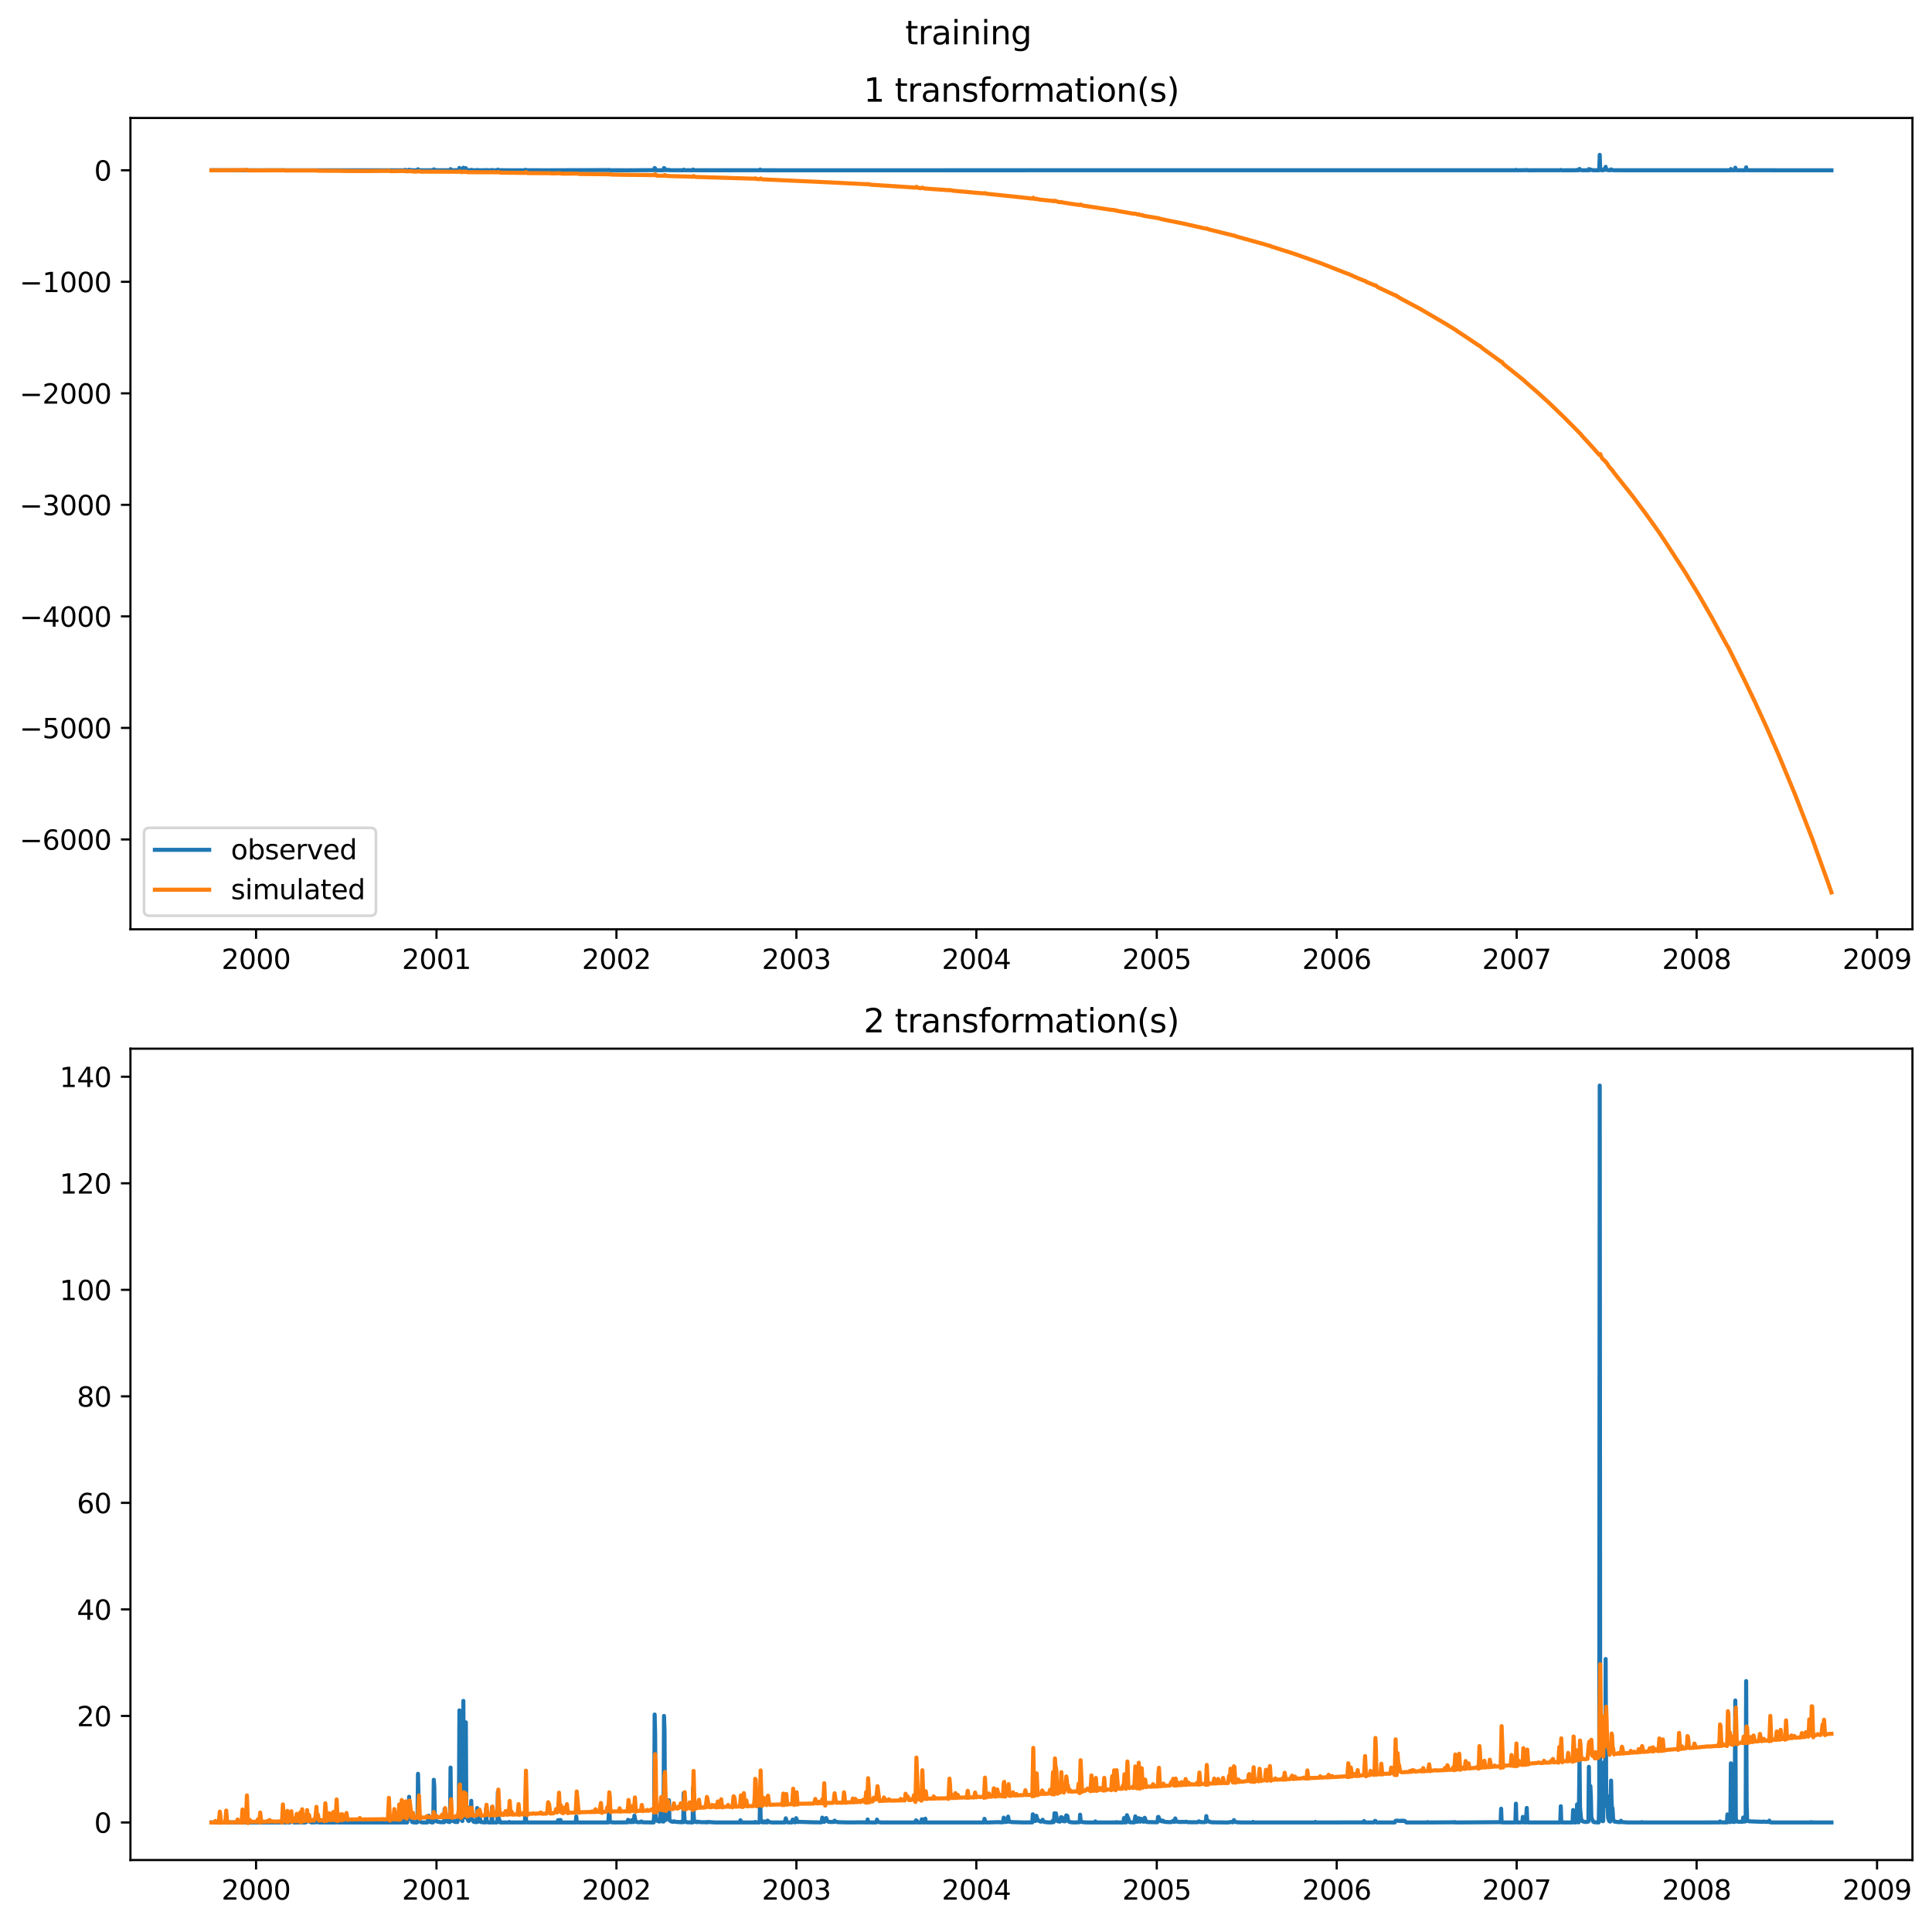 <?xml version="1.0" encoding="utf-8" standalone="no"?>
<!DOCTYPE svg PUBLIC "-//W3C//DTD SVG 1.1//EN"
  "http://www.w3.org/Graphics/SVG/1.1/DTD/svg11.dtd">
<svg xmlns:xlink="http://www.w3.org/1999/xlink" width="711.409pt" height="708.798pt" viewBox="0 0 711.409 708.798" xmlns="http://www.w3.org/2000/svg" version="1.1">
 <defs>
  <style type="text/css">*{stroke-linejoin: round; stroke-linecap: butt}</style>
 </defs>
 <g id="figure_1">
  <g id="patch_1">
   <path d="M 0 708.798 
L 711.409 708.798 
L 711.409 0 
L 0 0 
z
" style="fill: #ffffff"/>
  </g>
  <g id="axes_1">
   <g id="patch_2">
    <path d="M 48.03 342.2 
L 704.209 342.2 
L 704.209 43.44 
L 48.03 43.44 
z
" style="fill: #ffffff"/>
   </g>
   <g id="matplotlib.axis_1">
    <g id="xtick_1">
     <g id="line2d_1">
      <defs>
       <path id="m155dc4424c" d="M 0 0 
L 0 3.5 
" style="stroke: #000000; stroke-width: 0.8"/>
      </defs>
      <g>
       <use xlink:href="#m155dc4424c" x="94.285" y="342.2" style="stroke: #000000; stroke-width: 0.8"/>
      </g>
     </g>
     <g id="text_1">
      <!-- 2000 -->
      <g transform="translate(81.56 356.798) scale(0.1 -0.1)">
       <defs>
        <path id="DejaVuSans-32" d="M 1228 531 
L 3431 531 
L 3431 0 
L 469 0 
L 469 531 
Q 828 903 1448 1529 
Q 2069 2156 2228 2338 
Q 2531 2678 2651 2914 
Q 2772 3150 2772 3378 
Q 2772 3750 2511 3984 
Q 2250 4219 1831 4219 
Q 1534 4219 1204 4116 
Q 875 4013 500 3803 
L 500 4441 
Q 881 4594 1212 4672 
Q 1544 4750 1819 4750 
Q 2544 4750 2975 4387 
Q 3406 4025 3406 3419 
Q 3406 3131 3298 2873 
Q 3191 2616 2906 2266 
Q 2828 2175 2409 1742 
Q 1991 1309 1228 531 
z
" transform="scale(0.016)"/>
        <path id="DejaVuSans-30" d="M 2034 4250 
Q 1547 4250 1301 3770 
Q 1056 3291 1056 2328 
Q 1056 1369 1301 889 
Q 1547 409 2034 409 
Q 2525 409 2770 889 
Q 3016 1369 3016 2328 
Q 3016 3291 2770 3770 
Q 2525 4250 2034 4250 
z
M 2034 4750 
Q 2819 4750 3233 4129 
Q 3647 3509 3647 2328 
Q 3647 1150 3233 529 
Q 2819 -91 2034 -91 
Q 1250 -91 836 529 
Q 422 1150 422 2328 
Q 422 3509 836 4129 
Q 1250 4750 2034 4750 
z
" transform="scale(0.016)"/>
       </defs>
       <use xlink:href="#DejaVuSans-32"/>
       <use xlink:href="#DejaVuSans-30" x="63.623"/>
       <use xlink:href="#DejaVuSans-30" x="127.246"/>
       <use xlink:href="#DejaVuSans-30" x="190.869"/>
      </g>
     </g>
    </g>
    <g id="xtick_2">
     <g id="line2d_2">
      <g>
       <use xlink:href="#m155dc4424c" x="160.727" y="342.2" style="stroke: #000000; stroke-width: 0.8"/>
      </g>
     </g>
     <g id="text_2">
      <!-- 2001 -->
      <g transform="translate(148.002 356.798) scale(0.1 -0.1)">
       <defs>
        <path id="DejaVuSans-31" d="M 794 531 
L 1825 531 
L 1825 4091 
L 703 3866 
L 703 4441 
L 1819 4666 
L 2450 4666 
L 2450 531 
L 3481 531 
L 3481 0 
L 794 0 
L 794 531 
z
" transform="scale(0.016)"/>
       </defs>
       <use xlink:href="#DejaVuSans-32"/>
       <use xlink:href="#DejaVuSans-30" x="63.623"/>
       <use xlink:href="#DejaVuSans-30" x="127.246"/>
       <use xlink:href="#DejaVuSans-31" x="190.869"/>
      </g>
     </g>
    </g>
    <g id="xtick_3">
     <g id="line2d_3">
      <g>
       <use xlink:href="#m155dc4424c" x="226.988" y="342.2" style="stroke: #000000; stroke-width: 0.8"/>
      </g>
     </g>
     <g id="text_3">
      <!-- 2002 -->
      <g transform="translate(214.263 356.798) scale(0.1 -0.1)">
       <use xlink:href="#DejaVuSans-32"/>
       <use xlink:href="#DejaVuSans-30" x="63.623"/>
       <use xlink:href="#DejaVuSans-30" x="127.246"/>
       <use xlink:href="#DejaVuSans-32" x="190.869"/>
      </g>
     </g>
    </g>
    <g id="xtick_4">
     <g id="line2d_4">
      <g>
       <use xlink:href="#m155dc4424c" x="293.248" y="342.2" style="stroke: #000000; stroke-width: 0.8"/>
      </g>
     </g>
     <g id="text_4">
      <!-- 2003 -->
      <g transform="translate(280.523 356.798) scale(0.1 -0.1)">
       <defs>
        <path id="DejaVuSans-33" d="M 2597 2516 
Q 3050 2419 3304 2112 
Q 3559 1806 3559 1356 
Q 3559 666 3084 287 
Q 2609 -91 1734 -91 
Q 1441 -91 1130 -33 
Q 819 25 488 141 
L 488 750 
Q 750 597 1062 519 
Q 1375 441 1716 441 
Q 2309 441 2620 675 
Q 2931 909 2931 1356 
Q 2931 1769 2642 2001 
Q 2353 2234 1838 2234 
L 1294 2234 
L 1294 2753 
L 1863 2753 
Q 2328 2753 2575 2939 
Q 2822 3125 2822 3475 
Q 2822 3834 2567 4026 
Q 2313 4219 1838 4219 
Q 1578 4219 1281 4162 
Q 984 4106 628 3988 
L 628 4550 
Q 988 4650 1302 4700 
Q 1616 4750 1894 4750 
Q 2613 4750 3031 4423 
Q 3450 4097 3450 3541 
Q 3450 3153 3228 2886 
Q 3006 2619 2597 2516 
z
" transform="scale(0.016)"/>
       </defs>
       <use xlink:href="#DejaVuSans-32"/>
       <use xlink:href="#DejaVuSans-30" x="63.623"/>
       <use xlink:href="#DejaVuSans-30" x="127.246"/>
       <use xlink:href="#DejaVuSans-33" x="190.869"/>
      </g>
     </g>
    </g>
    <g id="xtick_5">
     <g id="line2d_5">
      <g>
       <use xlink:href="#m155dc4424c" x="359.509" y="342.2" style="stroke: #000000; stroke-width: 0.8"/>
      </g>
     </g>
     <g id="text_5">
      <!-- 2004 -->
      <g transform="translate(346.784 356.798) scale(0.1 -0.1)">
       <defs>
        <path id="DejaVuSans-34" d="M 2419 4116 
L 825 1625 
L 2419 1625 
L 2419 4116 
z
M 2253 4666 
L 3047 4666 
L 3047 1625 
L 3713 1625 
L 3713 1100 
L 3047 1100 
L 3047 0 
L 2419 0 
L 2419 1100 
L 313 1100 
L 313 1709 
L 2253 4666 
z
" transform="scale(0.016)"/>
       </defs>
       <use xlink:href="#DejaVuSans-32"/>
       <use xlink:href="#DejaVuSans-30" x="63.623"/>
       <use xlink:href="#DejaVuSans-30" x="127.246"/>
       <use xlink:href="#DejaVuSans-34" x="190.869"/>
      </g>
     </g>
    </g>
    <g id="xtick_6">
     <g id="line2d_6">
      <g>
       <use xlink:href="#m155dc4424c" x="425.951" y="342.2" style="stroke: #000000; stroke-width: 0.8"/>
      </g>
     </g>
     <g id="text_6">
      <!-- 2005 -->
      <g transform="translate(413.226 356.798) scale(0.1 -0.1)">
       <defs>
        <path id="DejaVuSans-35" d="M 691 4666 
L 3169 4666 
L 3169 4134 
L 1269 4134 
L 1269 2991 
Q 1406 3038 1543 3061 
Q 1681 3084 1819 3084 
Q 2600 3084 3056 2656 
Q 3513 2228 3513 1497 
Q 3513 744 3044 326 
Q 2575 -91 1722 -91 
Q 1428 -91 1123 -41 
Q 819 9 494 109 
L 494 744 
Q 775 591 1075 516 
Q 1375 441 1709 441 
Q 2250 441 2565 725 
Q 2881 1009 2881 1497 
Q 2881 1984 2565 2268 
Q 2250 2553 1709 2553 
Q 1456 2553 1204 2497 
Q 953 2441 691 2322 
L 691 4666 
z
" transform="scale(0.016)"/>
       </defs>
       <use xlink:href="#DejaVuSans-32"/>
       <use xlink:href="#DejaVuSans-30" x="63.623"/>
       <use xlink:href="#DejaVuSans-30" x="127.246"/>
       <use xlink:href="#DejaVuSans-35" x="190.869"/>
      </g>
     </g>
    </g>
    <g id="xtick_7">
     <g id="line2d_7">
      <g>
       <use xlink:href="#m155dc4424c" x="492.211" y="342.2" style="stroke: #000000; stroke-width: 0.8"/>
      </g>
     </g>
     <g id="text_7">
      <!-- 2006 -->
      <g transform="translate(479.486 356.798) scale(0.1 -0.1)">
       <defs>
        <path id="DejaVuSans-36" d="M 2113 2584 
Q 1688 2584 1439 2293 
Q 1191 2003 1191 1497 
Q 1191 994 1439 701 
Q 1688 409 2113 409 
Q 2538 409 2786 701 
Q 3034 994 3034 1497 
Q 3034 2003 2786 2293 
Q 2538 2584 2113 2584 
z
M 3366 4563 
L 3366 3988 
Q 3128 4100 2886 4159 
Q 2644 4219 2406 4219 
Q 1781 4219 1451 3797 
Q 1122 3375 1075 2522 
Q 1259 2794 1537 2939 
Q 1816 3084 2150 3084 
Q 2853 3084 3261 2657 
Q 3669 2231 3669 1497 
Q 3669 778 3244 343 
Q 2819 -91 2113 -91 
Q 1303 -91 875 529 
Q 447 1150 447 2328 
Q 447 3434 972 4092 
Q 1497 4750 2381 4750 
Q 2619 4750 2861 4703 
Q 3103 4656 3366 4563 
z
" transform="scale(0.016)"/>
       </defs>
       <use xlink:href="#DejaVuSans-32"/>
       <use xlink:href="#DejaVuSans-30" x="63.623"/>
       <use xlink:href="#DejaVuSans-30" x="127.246"/>
       <use xlink:href="#DejaVuSans-36" x="190.869"/>
      </g>
     </g>
    </g>
    <g id="xtick_8">
     <g id="line2d_8">
      <g>
       <use xlink:href="#m155dc4424c" x="558.472" y="342.2" style="stroke: #000000; stroke-width: 0.8"/>
      </g>
     </g>
     <g id="text_8">
      <!-- 2007 -->
      <g transform="translate(545.747 356.798) scale(0.1 -0.1)">
       <defs>
        <path id="DejaVuSans-37" d="M 525 4666 
L 3525 4666 
L 3525 4397 
L 1831 0 
L 1172 0 
L 2766 4134 
L 525 4134 
L 525 4666 
z
" transform="scale(0.016)"/>
       </defs>
       <use xlink:href="#DejaVuSans-32"/>
       <use xlink:href="#DejaVuSans-30" x="63.623"/>
       <use xlink:href="#DejaVuSans-30" x="127.246"/>
       <use xlink:href="#DejaVuSans-37" x="190.869"/>
      </g>
     </g>
    </g>
    <g id="xtick_9">
     <g id="line2d_9">
      <g>
       <use xlink:href="#m155dc4424c" x="624.732" y="342.2" style="stroke: #000000; stroke-width: 0.8"/>
      </g>
     </g>
     <g id="text_9">
      <!-- 2008 -->
      <g transform="translate(612.007 356.798) scale(0.1 -0.1)">
       <defs>
        <path id="DejaVuSans-38" d="M 2034 2216 
Q 1584 2216 1326 1975 
Q 1069 1734 1069 1313 
Q 1069 891 1326 650 
Q 1584 409 2034 409 
Q 2484 409 2743 651 
Q 3003 894 3003 1313 
Q 3003 1734 2745 1975 
Q 2488 2216 2034 2216 
z
M 1403 2484 
Q 997 2584 770 2862 
Q 544 3141 544 3541 
Q 544 4100 942 4425 
Q 1341 4750 2034 4750 
Q 2731 4750 3128 4425 
Q 3525 4100 3525 3541 
Q 3525 3141 3298 2862 
Q 3072 2584 2669 2484 
Q 3125 2378 3379 2068 
Q 3634 1759 3634 1313 
Q 3634 634 3220 271 
Q 2806 -91 2034 -91 
Q 1263 -91 848 271 
Q 434 634 434 1313 
Q 434 1759 690 2068 
Q 947 2378 1403 2484 
z
M 1172 3481 
Q 1172 3119 1398 2916 
Q 1625 2713 2034 2713 
Q 2441 2713 2670 2916 
Q 2900 3119 2900 3481 
Q 2900 3844 2670 4047 
Q 2441 4250 2034 4250 
Q 1625 4250 1398 4047 
Q 1172 3844 1172 3481 
z
" transform="scale(0.016)"/>
       </defs>
       <use xlink:href="#DejaVuSans-32"/>
       <use xlink:href="#DejaVuSans-30" x="63.623"/>
       <use xlink:href="#DejaVuSans-30" x="127.246"/>
       <use xlink:href="#DejaVuSans-38" x="190.869"/>
      </g>
     </g>
    </g>
    <g id="xtick_10">
     <g id="line2d_10">
      <g>
       <use xlink:href="#m155dc4424c" x="691.174" y="342.2" style="stroke: #000000; stroke-width: 0.8"/>
      </g>
     </g>
     <g id="text_10">
      <!-- 2009 -->
      <g transform="translate(678.449 356.798) scale(0.1 -0.1)">
       <defs>
        <path id="DejaVuSans-39" d="M 703 97 
L 703 672 
Q 941 559 1184 500 
Q 1428 441 1663 441 
Q 2288 441 2617 861 
Q 2947 1281 2994 2138 
Q 2813 1869 2534 1725 
Q 2256 1581 1919 1581 
Q 1219 1581 811 2004 
Q 403 2428 403 3163 
Q 403 3881 828 4315 
Q 1253 4750 1959 4750 
Q 2769 4750 3195 4129 
Q 3622 3509 3622 2328 
Q 3622 1225 3098 567 
Q 2575 -91 1691 -91 
Q 1453 -91 1209 -44 
Q 966 3 703 97 
z
M 1959 2075 
Q 2384 2075 2632 2365 
Q 2881 2656 2881 3163 
Q 2881 3666 2632 3958 
Q 2384 4250 1959 4250 
Q 1534 4250 1286 3958 
Q 1038 3666 1038 3163 
Q 1038 2656 1286 2365 
Q 1534 2075 1959 2075 
z
" transform="scale(0.016)"/>
       </defs>
       <use xlink:href="#DejaVuSans-32"/>
       <use xlink:href="#DejaVuSans-30" x="63.623"/>
       <use xlink:href="#DejaVuSans-30" x="127.246"/>
       <use xlink:href="#DejaVuSans-39" x="190.869"/>
      </g>
     </g>
    </g>
   </g>
   <g id="matplotlib.axis_2">
    <g id="ytick_1">
     <g id="line2d_11">
      <defs>
       <path id="m2fddd8fb2f" d="M 0 0 
L -3.5 0 
" style="stroke: #000000; stroke-width: 0.8"/>
      </defs>
      <g>
       <use xlink:href="#m2fddd8fb2f" x="48.03" y="309.105" style="stroke: #000000; stroke-width: 0.8"/>
      </g>
     </g>
     <g id="text_11">
      <!-- −6000 -->
      <g transform="translate(7.2 312.904) scale(0.1 -0.1)">
       <defs>
        <path id="DejaVuSans-2212" d="M 678 2272 
L 4684 2272 
L 4684 1741 
L 678 1741 
L 678 2272 
z
" transform="scale(0.016)"/>
       </defs>
       <use xlink:href="#DejaVuSans-2212"/>
       <use xlink:href="#DejaVuSans-36" x="83.789"/>
       <use xlink:href="#DejaVuSans-30" x="147.412"/>
       <use xlink:href="#DejaVuSans-30" x="211.035"/>
       <use xlink:href="#DejaVuSans-30" x="274.658"/>
      </g>
     </g>
    </g>
    <g id="ytick_2">
     <g id="line2d_12">
      <g>
       <use xlink:href="#m2fddd8fb2f" x="48.03" y="268.038" style="stroke: #000000; stroke-width: 0.8"/>
      </g>
     </g>
     <g id="text_12">
      <!-- −5000 -->
      <g transform="translate(7.2 271.837) scale(0.1 -0.1)">
       <use xlink:href="#DejaVuSans-2212"/>
       <use xlink:href="#DejaVuSans-35" x="83.789"/>
       <use xlink:href="#DejaVuSans-30" x="147.412"/>
       <use xlink:href="#DejaVuSans-30" x="211.035"/>
       <use xlink:href="#DejaVuSans-30" x="274.658"/>
      </g>
     </g>
    </g>
    <g id="ytick_3">
     <g id="line2d_13">
      <g>
       <use xlink:href="#m2fddd8fb2f" x="48.03" y="226.97" style="stroke: #000000; stroke-width: 0.8"/>
      </g>
     </g>
     <g id="text_13">
      <!-- −4000 -->
      <g transform="translate(7.2 230.77) scale(0.1 -0.1)">
       <use xlink:href="#DejaVuSans-2212"/>
       <use xlink:href="#DejaVuSans-34" x="83.789"/>
       <use xlink:href="#DejaVuSans-30" x="147.412"/>
       <use xlink:href="#DejaVuSans-30" x="211.035"/>
       <use xlink:href="#DejaVuSans-30" x="274.658"/>
      </g>
     </g>
    </g>
    <g id="ytick_4">
     <g id="line2d_14">
      <g>
       <use xlink:href="#m2fddd8fb2f" x="48.03" y="185.903" style="stroke: #000000; stroke-width: 0.8"/>
      </g>
     </g>
     <g id="text_14">
      <!-- −3000 -->
      <g transform="translate(7.2 189.702) scale(0.1 -0.1)">
       <use xlink:href="#DejaVuSans-2212"/>
       <use xlink:href="#DejaVuSans-33" x="83.789"/>
       <use xlink:href="#DejaVuSans-30" x="147.412"/>
       <use xlink:href="#DejaVuSans-30" x="211.035"/>
       <use xlink:href="#DejaVuSans-30" x="274.658"/>
      </g>
     </g>
    </g>
    <g id="ytick_5">
     <g id="line2d_15">
      <g>
       <use xlink:href="#m2fddd8fb2f" x="48.03" y="144.836" style="stroke: #000000; stroke-width: 0.8"/>
      </g>
     </g>
     <g id="text_15">
      <!-- −2000 -->
      <g transform="translate(7.2 148.635) scale(0.1 -0.1)">
       <use xlink:href="#DejaVuSans-2212"/>
       <use xlink:href="#DejaVuSans-32" x="83.789"/>
       <use xlink:href="#DejaVuSans-30" x="147.412"/>
       <use xlink:href="#DejaVuSans-30" x="211.035"/>
       <use xlink:href="#DejaVuSans-30" x="274.658"/>
      </g>
     </g>
    </g>
    <g id="ytick_6">
     <g id="line2d_16">
      <g>
       <use xlink:href="#m2fddd8fb2f" x="48.03" y="103.769" style="stroke: #000000; stroke-width: 0.8"/>
      </g>
     </g>
     <g id="text_16">
      <!-- −1000 -->
      <g transform="translate(7.2 107.568) scale(0.1 -0.1)">
       <use xlink:href="#DejaVuSans-2212"/>
       <use xlink:href="#DejaVuSans-31" x="83.789"/>
       <use xlink:href="#DejaVuSans-30" x="147.412"/>
       <use xlink:href="#DejaVuSans-30" x="211.035"/>
       <use xlink:href="#DejaVuSans-30" x="274.658"/>
      </g>
     </g>
    </g>
    <g id="ytick_7">
     <g id="line2d_17">
      <g>
       <use xlink:href="#m2fddd8fb2f" x="48.03" y="62.701" style="stroke: #000000; stroke-width: 0.8"/>
      </g>
     </g>
     <g id="text_17">
      <!-- 0 -->
      <g transform="translate(34.667 66.501) scale(0.1 -0.1)">
       <use xlink:href="#DejaVuSans-30"/>
      </g>
     </g>
    </g>
   </g>
   <g id="line2d_18">
    <path d="M 77.856 62.701 
L 149.018 62.701 
L 149.2 62.545 
L 149.563 62.701 
L 150.47 62.675 
L 150.652 62.503 
L 150.833 62.671 
L 151.196 62.636 
L 151.923 62.685 
L 153.556 62.701 
L 153.738 62.668 
L 153.919 62.326 
L 154.283 62.668 
L 155.916 62.701 
L 159.547 62.698 
L 159.729 62.372 
L 159.91 62.42 
L 160.092 62.651 
L 161.362 62.695 
L 165.719 62.694 
L 165.901 62.278 
L 166.082 62.595 
L 166.445 62.682 
L 168.805 62.663 
L 168.987 62.556 
L 169.168 61.837 
L 169.35 62.47 
L 169.532 62.655 
L 170.258 62.69 
L 170.439 62.599 
L 170.621 61.764 
L 170.802 62.611 
L 170.984 62.661 
L 171.165 62.582 
L 171.528 61.929 
L 171.71 62.62 
L 172.618 62.69 
L 173.344 62.625 
L 173.525 62.534 
L 173.888 62.675 
L 175.522 62.699 
L 175.704 62.59 
L 176.248 62.694 
L 176.975 62.694 
L 178.79 62.701 
L 178.971 62.596 
L 179.334 62.696 
L 180.968 62.701 
L 181.15 62.583 
L 181.513 62.701 
L 183.147 62.698 
L 183.328 62.467 
L 183.51 62.662 
L 186.233 62.701 
L 193.313 62.701 
L 193.494 62.515 
L 193.857 62.699 
L 202.39 62.701 
L 224.174 62.627 
L 224.355 62.583 
L 224.718 62.696 
L 231.072 62.701 
L 231.98 62.699 
L 240.875 62.645 
L 241.057 61.869 
L 241.238 62.014 
L 241.42 62.635 
L 242.146 62.69 
L 244.324 62.694 
L 244.506 61.88 
L 244.687 61.986 
L 244.869 62.632 
L 245.413 62.656 
L 245.595 62.553 
L 246.14 62.669 
L 246.321 62.53 
L 246.684 62.687 
L 251.586 62.7 
L 251.767 62.474 
L 252.13 62.689 
L 255.035 62.701 
L 255.216 62.432 
L 255.579 62.685 
L 258.121 62.699 
L 279.724 62.697 
L 279.905 62.453 
L 280.087 62.67 
L 281.176 62.698 
L 288.982 62.701 
L 290.071 62.701 
L 334.184 62.701 
L 558.018 62.686 
L 558.2 62.556 
L 558.563 62.701 
L 562.012 62.657 
L 562.193 62.589 
L 562.556 62.701 
L 574.538 62.69 
L 574.719 62.576 
L 575.082 62.701 
L 580.528 62.697 
L 580.71 62.562 
L 581.073 62.695 
L 581.255 62.701 
L 581.436 62.537 
L 581.618 62.209 
L 581.799 62.583 
L 582.707 62.692 
L 584.885 62.694 
L 585.067 62.272 
L 585.248 62.583 
L 585.43 62.661 
L 585.611 62.42 
L 586.519 62.687 
L 588.698 62.701 
L 588.879 62.486 
L 589.061 57.02 
L 589.242 62.408 
L 589.424 62.634 
L 590.331 62.69 
L 590.694 62.236 
L 591.058 62.489 
L 591.239 61.441 
L 591.421 62.404 
L 591.602 62.574 
L 591.784 62.496 
L 592.328 62.679 
L 593.054 62.662 
L 593.236 62.378 
L 593.599 62.598 
L 594.144 62.685 
L 597.774 62.7 
L 637.168 62.698 
L 637.349 62.245 
L 637.531 62.669 
L 638.62 62.698 
L 638.801 62.388 
L 638.983 61.761 
L 639.164 62.666 
L 640.254 62.696 
L 642.795 62.693 
L 642.977 61.611 
L 643.158 62.557 
L 643.521 62.688 
L 654.777 62.701 
L 674.382 62.701 
L 674.382 62.701 
" clip-path="url(#p130fd04de7)" style="fill: none; stroke: #1f77b4; stroke-width: 1.5; stroke-linecap: square"/>
   </g>
   <g id="line2d_19">
    <path d="M 77.856 62.701 
L 90.745 62.632 
L 90.927 62.529 
L 91.471 62.756 
L 103.997 62.718 
L 104.179 62.643 
L 104.905 62.788 
L 116.342 62.785 
L 116.705 62.819 
L 117.794 62.882 
L 125.237 62.903 
L 126.689 62.956 
L 133.406 62.985 
L 143.027 62.93 
L 143.209 62.85 
L 143.753 63.035 
L 147.747 62.982 
L 148.11 62.951 
L 149.2 63.03 
L 149.381 62.967 
L 149.926 63.105 
L 151.015 63.019 
L 151.923 63.139 
L 152.83 63.171 
L 153.919 63.147 
L 154.283 63.004 
L 154.827 63.201 
L 168.987 63.242 
L 169.35 63.064 
L 169.713 63.337 
L 170.439 63.353 
L 170.802 63.173 
L 171.165 63.344 
L 171.528 63.206 
L 172.073 63.408 
L 183.328 63.442 
L 183.51 63.346 
L 184.236 63.567 
L 186.959 63.604 
L 193.313 63.669 
L 193.676 63.358 
L 194.22 63.738 
L 201.663 63.781 
L 202.208 63.76 
L 203.116 63.862 
L 205.657 63.816 
L 205.839 63.742 
L 206.383 63.879 
L 207.109 63.943 
L 212.192 63.925 
L 212.556 63.9 
L 213.463 64.068 
L 224.174 64.177 
L 224.537 64.134 
L 224.9 64.277 
L 227.805 64.334 
L 229.257 64.362 
L 241.057 64.485 
L 241.238 64.188 
L 241.42 64.231 
L 241.783 64.669 
L 242.872 64.706 
L 244.506 64.692 
L 244.687 64.497 
L 244.869 64.468 
L 245.232 64.791 
L 245.777 64.774 
L 246.321 64.828 
L 250.133 64.929 
L 254.127 65.035 
L 255.035 65.104 
L 255.398 64.81 
L 255.943 65.138 
L 277.908 65.807 
L 278.09 65.679 
L 278.271 65.693 
L 278.635 65.924 
L 279.724 65.97 
L 280.087 65.716 
L 280.631 66.034 
L 304.413 67.105 
L 319.48 67.849 
L 319.662 67.753 
L 320.569 68.006 
L 334.548 68.91 
L 336.181 69.032 
L 336.907 69.08 
L 337.089 69.117 
L 337.452 68.799 
L 338.178 69.203 
L 339.267 69.303 
L 339.631 69.093 
L 340.357 69.389 
L 343.261 69.613 
L 349.433 70.037 
L 349.615 69.957 
L 351.067 70.246 
L 361.415 71.157 
L 362.504 71.193 
L 362.686 71.125 
L 363.412 71.356 
L 373.396 72.386 
L 377.208 72.8 
L 378.116 72.902 
L 380.113 73.141 
L 380.476 72.807 
L 381.021 73.268 
L 381.565 73.258 
L 381.747 73.189 
L 382.291 73.429 
L 387.556 73.993 
L 387.737 73.924 
L 388.101 74.138 
L 388.464 73.925 
L 389.916 74.428 
L 390.642 74.409 
L 390.824 74.384 
L 391.187 74.539 
L 393.365 74.88 
L 394.091 75.007 
L 396.814 75.392 
L 397.359 75.429 
L 397.54 75.502 
L 397.903 75.305 
L 398.63 75.67 
L 408.614 77.189 
L 410.066 77.356 
L 410.248 77.31 
L 410.793 77.565 
L 411.337 77.55 
L 411.7 77.713 
L 415.512 78.358 
L 416.42 78.548 
L 417.872 78.729 
L 418.054 78.666 
L 418.962 79.003 
L 419.325 78.882 
L 419.869 79.188 
L 420.232 79.184 
L 420.414 79.141 
L 420.959 79.4 
L 422.774 79.738 
L 426.586 80.346 
L 426.949 80.455 
L 427.494 80.651 
L 436.752 82.545 
L 437.66 82.754 
L 440.383 83.374 
L 443.287 84.045 
L 444.195 84.193 
L 444.377 84.153 
L 445.103 84.482 
L 453.817 86.621 
L 454.18 86.731 
L 454.543 86.74 
L 455.087 87.021 
L 463.256 89.293 
L 465.979 90.049 
L 466.342 90.171 
L 466.887 90.373 
L 467.613 90.49 
L 468.158 90.783 
L 475.964 93.258 
L 477.779 93.882 
L 486.311 96.907 
L 496.114 100.759 
L 496.659 100.928 
L 497.204 101.191 
L 497.567 101.313 
L 498.293 101.68 
L 500.653 102.696 
L 502.468 103.408 
L 502.65 103.421 
L 503.194 103.828 
L 506.28 105.107 
L 506.462 105.03 
L 507.37 105.765 
L 513.723 108.744 
L 513.905 108.684 
L 514.449 109.178 
L 514.631 109.183 
L 515.357 109.684 
L 516.446 110.284 
L 522.982 113.775 
L 532.421 119.298 
L 535.689 121.301 
L 536.052 121.5 
L 536.597 121.939 
L 539.138 123.606 
L 544.584 127.264 
L 544.766 127.283 
L 546.218 128.499 
L 546.944 129.02 
L 552.753 133.219 
L 552.935 133.171 
L 553.661 134.07 
L 559.47 138.718 
L 560.741 139.753 
L 561.104 140.015 
L 561.649 140.573 
L 566.187 144.513 
L 570.544 148.474 
L 575.809 153.547 
L 581.073 158.848 
L 581.618 159.44 
L 581.981 159.755 
L 582.707 160.663 
L 586.519 164.812 
L 588.879 167.488 
L 589.242 167.186 
L 589.787 168.539 
L 590.331 169.245 
L 590.876 169.582 
L 591.239 170.128 
L 591.421 170.163 
L 592.51 171.861 
L 593.236 172.684 
L 593.599 173.041 
L 594.325 174.091 
L 601.042 182.522 
L 605.943 189.073 
L 611.208 196.455 
L 611.934 197.579 
L 612.66 198.641 
L 620.466 210.674 
L 625.368 218.771 
L 630.269 227.293 
L 634.808 235.619 
L 636.078 237.943 
L 636.26 238.102 
L 642.251 250.201 
L 644.247 254.366 
L 646.244 258.567 
L 650.601 268.055 
L 655.14 278.439 
L 660.949 292.486 
L 667.484 309.323 
L 668.392 311.871 
L 672.93 324.464 
L 674.382 328.62 
L 674.382 328.62 
" clip-path="url(#p130fd04de7)" style="fill: none; stroke: #ff7f0e; stroke-width: 1.5; stroke-linecap: square"/>
   </g>
   <g id="patch_3">
    <path d="M 48.03 342.2 
L 48.03 43.44 
" style="fill: none; stroke: #000000; stroke-width: 0.8; stroke-linejoin: miter; stroke-linecap: square"/>
   </g>
   <g id="patch_4">
    <path d="M 704.209 342.2 
L 704.209 43.44 
" style="fill: none; stroke: #000000; stroke-width: 0.8; stroke-linejoin: miter; stroke-linecap: square"/>
   </g>
   <g id="patch_5">
    <path d="M 48.03 342.2 
L 704.209 342.2 
" style="fill: none; stroke: #000000; stroke-width: 0.8; stroke-linejoin: miter; stroke-linecap: square"/>
   </g>
   <g id="patch_6">
    <path d="M 48.03 43.44 
L 704.209 43.44 
" style="fill: none; stroke: #000000; stroke-width: 0.8; stroke-linejoin: miter; stroke-linecap: square"/>
   </g>
   <g id="text_18">
    <!-- 1 transformation(s) -->
    <g transform="translate(318.005 37.44) scale(0.12 -0.12)">
     <defs>
      <path id="DejaVuSans-20" transform="scale(0.016)"/>
      <path id="DejaVuSans-74" d="M 1172 4494 
L 1172 3500 
L 2356 3500 
L 2356 3053 
L 1172 3053 
L 1172 1153 
Q 1172 725 1289 603 
Q 1406 481 1766 481 
L 2356 481 
L 2356 0 
L 1766 0 
Q 1100 0 847 248 
Q 594 497 594 1153 
L 594 3053 
L 172 3053 
L 172 3500 
L 594 3500 
L 594 4494 
L 1172 4494 
z
" transform="scale(0.016)"/>
      <path id="DejaVuSans-72" d="M 2631 2963 
Q 2534 3019 2420 3045 
Q 2306 3072 2169 3072 
Q 1681 3072 1420 2755 
Q 1159 2438 1159 1844 
L 1159 0 
L 581 0 
L 581 3500 
L 1159 3500 
L 1159 2956 
Q 1341 3275 1631 3429 
Q 1922 3584 2338 3584 
Q 2397 3584 2469 3576 
Q 2541 3569 2628 3553 
L 2631 2963 
z
" transform="scale(0.016)"/>
      <path id="DejaVuSans-61" d="M 2194 1759 
Q 1497 1759 1228 1600 
Q 959 1441 959 1056 
Q 959 750 1161 570 
Q 1363 391 1709 391 
Q 2188 391 2477 730 
Q 2766 1069 2766 1631 
L 2766 1759 
L 2194 1759 
z
M 3341 1997 
L 3341 0 
L 2766 0 
L 2766 531 
Q 2569 213 2275 61 
Q 1981 -91 1556 -91 
Q 1019 -91 701 211 
Q 384 513 384 1019 
Q 384 1609 779 1909 
Q 1175 2209 1959 2209 
L 2766 2209 
L 2766 2266 
Q 2766 2663 2505 2880 
Q 2244 3097 1772 3097 
Q 1472 3097 1187 3025 
Q 903 2953 641 2809 
L 641 3341 
Q 956 3463 1253 3523 
Q 1550 3584 1831 3584 
Q 2591 3584 2966 3190 
Q 3341 2797 3341 1997 
z
" transform="scale(0.016)"/>
      <path id="DejaVuSans-6e" d="M 3513 2113 
L 3513 0 
L 2938 0 
L 2938 2094 
Q 2938 2591 2744 2837 
Q 2550 3084 2163 3084 
Q 1697 3084 1428 2787 
Q 1159 2491 1159 1978 
L 1159 0 
L 581 0 
L 581 3500 
L 1159 3500 
L 1159 2956 
Q 1366 3272 1645 3428 
Q 1925 3584 2291 3584 
Q 2894 3584 3203 3211 
Q 3513 2838 3513 2113 
z
" transform="scale(0.016)"/>
      <path id="DejaVuSans-73" d="M 2834 3397 
L 2834 2853 
Q 2591 2978 2328 3040 
Q 2066 3103 1784 3103 
Q 1356 3103 1142 2972 
Q 928 2841 928 2578 
Q 928 2378 1081 2264 
Q 1234 2150 1697 2047 
L 1894 2003 
Q 2506 1872 2764 1633 
Q 3022 1394 3022 966 
Q 3022 478 2636 193 
Q 2250 -91 1575 -91 
Q 1294 -91 989 -36 
Q 684 19 347 128 
L 347 722 
Q 666 556 975 473 
Q 1284 391 1588 391 
Q 1994 391 2212 530 
Q 2431 669 2431 922 
Q 2431 1156 2273 1281 
Q 2116 1406 1581 1522 
L 1381 1569 
Q 847 1681 609 1914 
Q 372 2147 372 2553 
Q 372 3047 722 3315 
Q 1072 3584 1716 3584 
Q 2034 3584 2315 3537 
Q 2597 3491 2834 3397 
z
" transform="scale(0.016)"/>
      <path id="DejaVuSans-66" d="M 2375 4863 
L 2375 4384 
L 1825 4384 
Q 1516 4384 1395 4259 
Q 1275 4134 1275 3809 
L 1275 3500 
L 2222 3500 
L 2222 3053 
L 1275 3053 
L 1275 0 
L 697 0 
L 697 3053 
L 147 3053 
L 147 3500 
L 697 3500 
L 697 3744 
Q 697 4328 969 4595 
Q 1241 4863 1831 4863 
L 2375 4863 
z
" transform="scale(0.016)"/>
      <path id="DejaVuSans-6f" d="M 1959 3097 
Q 1497 3097 1228 2736 
Q 959 2375 959 1747 
Q 959 1119 1226 758 
Q 1494 397 1959 397 
Q 2419 397 2687 759 
Q 2956 1122 2956 1747 
Q 2956 2369 2687 2733 
Q 2419 3097 1959 3097 
z
M 1959 3584 
Q 2709 3584 3137 3096 
Q 3566 2609 3566 1747 
Q 3566 888 3137 398 
Q 2709 -91 1959 -91 
Q 1206 -91 779 398 
Q 353 888 353 1747 
Q 353 2609 779 3096 
Q 1206 3584 1959 3584 
z
" transform="scale(0.016)"/>
      <path id="DejaVuSans-6d" d="M 3328 2828 
Q 3544 3216 3844 3400 
Q 4144 3584 4550 3584 
Q 5097 3584 5394 3201 
Q 5691 2819 5691 2113 
L 5691 0 
L 5113 0 
L 5113 2094 
Q 5113 2597 4934 2840 
Q 4756 3084 4391 3084 
Q 3944 3084 3684 2787 
Q 3425 2491 3425 1978 
L 3425 0 
L 2847 0 
L 2847 2094 
Q 2847 2600 2669 2842 
Q 2491 3084 2119 3084 
Q 1678 3084 1418 2786 
Q 1159 2488 1159 1978 
L 1159 0 
L 581 0 
L 581 3500 
L 1159 3500 
L 1159 2956 
Q 1356 3278 1631 3431 
Q 1906 3584 2284 3584 
Q 2666 3584 2933 3390 
Q 3200 3197 3328 2828 
z
" transform="scale(0.016)"/>
      <path id="DejaVuSans-69" d="M 603 3500 
L 1178 3500 
L 1178 0 
L 603 0 
L 603 3500 
z
M 603 4863 
L 1178 4863 
L 1178 4134 
L 603 4134 
L 603 4863 
z
" transform="scale(0.016)"/>
      <path id="DejaVuSans-28" d="M 1984 4856 
Q 1566 4138 1362 3434 
Q 1159 2731 1159 2009 
Q 1159 1288 1364 580 
Q 1569 -128 1984 -844 
L 1484 -844 
Q 1016 -109 783 600 
Q 550 1309 550 2009 
Q 550 2706 781 3412 
Q 1013 4119 1484 4856 
L 1984 4856 
z
" transform="scale(0.016)"/>
      <path id="DejaVuSans-29" d="M 513 4856 
L 1013 4856 
Q 1481 4119 1714 3412 
Q 1947 2706 1947 2009 
Q 1947 1309 1714 600 
Q 1481 -109 1013 -844 
L 513 -844 
Q 928 -128 1133 580 
Q 1338 1288 1338 2009 
Q 1338 2731 1133 3434 
Q 928 4138 513 4856 
z
" transform="scale(0.016)"/>
     </defs>
     <use xlink:href="#DejaVuSans-31"/>
     <use xlink:href="#DejaVuSans-20" x="63.623"/>
     <use xlink:href="#DejaVuSans-74" x="95.41"/>
     <use xlink:href="#DejaVuSans-72" x="134.619"/>
     <use xlink:href="#DejaVuSans-61" x="175.732"/>
     <use xlink:href="#DejaVuSans-6e" x="237.012"/>
     <use xlink:href="#DejaVuSans-73" x="300.391"/>
     <use xlink:href="#DejaVuSans-66" x="352.49"/>
     <use xlink:href="#DejaVuSans-6f" x="387.695"/>
     <use xlink:href="#DejaVuSans-72" x="448.877"/>
     <use xlink:href="#DejaVuSans-6d" x="488.24"/>
     <use xlink:href="#DejaVuSans-61" x="585.652"/>
     <use xlink:href="#DejaVuSans-74" x="646.932"/>
     <use xlink:href="#DejaVuSans-69" x="686.141"/>
     <use xlink:href="#DejaVuSans-6f" x="713.924"/>
     <use xlink:href="#DejaVuSans-6e" x="775.105"/>
     <use xlink:href="#DejaVuSans-28" x="838.484"/>
     <use xlink:href="#DejaVuSans-73" x="877.498"/>
     <use xlink:href="#DejaVuSans-29" x="929.598"/>
    </g>
   </g>
   <g id="legend_1">
    <g id="patch_7">
     <path d="M 55.03 337.2 
L 136.423 337.2 
Q 138.423 337.2 138.423 335.2 
L 138.423 306.844 
Q 138.423 304.844 136.423 304.844 
L 55.03 304.844 
Q 53.03 304.844 53.03 306.844 
L 53.03 335.2 
Q 53.03 337.2 55.03 337.2 
z
" style="fill: #ffffff; opacity: 0.8; stroke: #cccccc; stroke-linejoin: miter"/>
    </g>
    <g id="line2d_20">
     <path d="M 57.03 312.942 
L 67.03 312.942 
L 77.03 312.942 
" style="fill: none; stroke: #1f77b4; stroke-width: 1.5; stroke-linecap: square"/>
    </g>
    <g id="text_19">
     <!-- observed -->
     <g transform="translate(85.03 316.442) scale(0.1 -0.1)">
      <defs>
       <path id="DejaVuSans-62" d="M 3116 1747 
Q 3116 2381 2855 2742 
Q 2594 3103 2138 3103 
Q 1681 3103 1420 2742 
Q 1159 2381 1159 1747 
Q 1159 1113 1420 752 
Q 1681 391 2138 391 
Q 2594 391 2855 752 
Q 3116 1113 3116 1747 
z
M 1159 2969 
Q 1341 3281 1617 3432 
Q 1894 3584 2278 3584 
Q 2916 3584 3314 3078 
Q 3713 2572 3713 1747 
Q 3713 922 3314 415 
Q 2916 -91 2278 -91 
Q 1894 -91 1617 61 
Q 1341 213 1159 525 
L 1159 0 
L 581 0 
L 581 4863 
L 1159 4863 
L 1159 2969 
z
" transform="scale(0.016)"/>
       <path id="DejaVuSans-65" d="M 3597 1894 
L 3597 1613 
L 953 1613 
Q 991 1019 1311 708 
Q 1631 397 2203 397 
Q 2534 397 2845 478 
Q 3156 559 3463 722 
L 3463 178 
Q 3153 47 2828 -22 
Q 2503 -91 2169 -91 
Q 1331 -91 842 396 
Q 353 884 353 1716 
Q 353 2575 817 3079 
Q 1281 3584 2069 3584 
Q 2775 3584 3186 3129 
Q 3597 2675 3597 1894 
z
M 3022 2063 
Q 3016 2534 2758 2815 
Q 2500 3097 2075 3097 
Q 1594 3097 1305 2825 
Q 1016 2553 972 2059 
L 3022 2063 
z
" transform="scale(0.016)"/>
       <path id="DejaVuSans-76" d="M 191 3500 
L 800 3500 
L 1894 563 
L 2988 3500 
L 3597 3500 
L 2284 0 
L 1503 0 
L 191 3500 
z
" transform="scale(0.016)"/>
       <path id="DejaVuSans-64" d="M 2906 2969 
L 2906 4863 
L 3481 4863 
L 3481 0 
L 2906 0 
L 2906 525 
Q 2725 213 2448 61 
Q 2172 -91 1784 -91 
Q 1150 -91 751 415 
Q 353 922 353 1747 
Q 353 2572 751 3078 
Q 1150 3584 1784 3584 
Q 2172 3584 2448 3432 
Q 2725 3281 2906 2969 
z
M 947 1747 
Q 947 1113 1208 752 
Q 1469 391 1925 391 
Q 2381 391 2643 752 
Q 2906 1113 2906 1747 
Q 2906 2381 2643 2742 
Q 2381 3103 1925 3103 
Q 1469 3103 1208 2742 
Q 947 2381 947 1747 
z
" transform="scale(0.016)"/>
      </defs>
      <use xlink:href="#DejaVuSans-6f"/>
      <use xlink:href="#DejaVuSans-62" x="61.182"/>
      <use xlink:href="#DejaVuSans-73" x="124.658"/>
      <use xlink:href="#DejaVuSans-65" x="176.758"/>
      <use xlink:href="#DejaVuSans-72" x="238.281"/>
      <use xlink:href="#DejaVuSans-76" x="279.395"/>
      <use xlink:href="#DejaVuSans-65" x="338.574"/>
      <use xlink:href="#DejaVuSans-64" x="400.098"/>
     </g>
    </g>
    <g id="line2d_21">
     <path d="M 57.03 327.62 
L 67.03 327.62 
L 77.03 327.62 
" style="fill: none; stroke: #ff7f0e; stroke-width: 1.5; stroke-linecap: square"/>
    </g>
    <g id="text_20">
     <!-- simulated -->
     <g transform="translate(85.03 331.12) scale(0.1 -0.1)">
      <defs>
       <path id="DejaVuSans-75" d="M 544 1381 
L 544 3500 
L 1119 3500 
L 1119 1403 
Q 1119 906 1312 657 
Q 1506 409 1894 409 
Q 2359 409 2629 706 
Q 2900 1003 2900 1516 
L 2900 3500 
L 3475 3500 
L 3475 0 
L 2900 0 
L 2900 538 
Q 2691 219 2414 64 
Q 2138 -91 1772 -91 
Q 1169 -91 856 284 
Q 544 659 544 1381 
z
M 1991 3584 
L 1991 3584 
z
" transform="scale(0.016)"/>
       <path id="DejaVuSans-6c" d="M 603 4863 
L 1178 4863 
L 1178 0 
L 603 0 
L 603 4863 
z
" transform="scale(0.016)"/>
      </defs>
      <use xlink:href="#DejaVuSans-73"/>
      <use xlink:href="#DejaVuSans-69" x="52.1"/>
      <use xlink:href="#DejaVuSans-6d" x="79.883"/>
      <use xlink:href="#DejaVuSans-75" x="177.295"/>
      <use xlink:href="#DejaVuSans-6c" x="240.674"/>
      <use xlink:href="#DejaVuSans-61" x="268.457"/>
      <use xlink:href="#DejaVuSans-74" x="329.736"/>
      <use xlink:href="#DejaVuSans-65" x="368.945"/>
      <use xlink:href="#DejaVuSans-64" x="430.469"/>
     </g>
    </g>
   </g>
  </g>
  <g id="axes_2">
   <g id="patch_8">
    <path d="M 48.03 684.92 
L 704.209 684.92 
L 704.209 386.16 
L 48.03 386.16 
z
" style="fill: #ffffff"/>
   </g>
   <g id="matplotlib.axis_3">
    <g id="xtick_11">
     <g id="line2d_22">
      <g>
       <use xlink:href="#m155dc4424c" x="94.285" y="684.92" style="stroke: #000000; stroke-width: 0.8"/>
      </g>
     </g>
     <g id="text_21">
      <!-- 2000 -->
      <g transform="translate(81.56 699.518) scale(0.1 -0.1)">
       <use xlink:href="#DejaVuSans-32"/>
       <use xlink:href="#DejaVuSans-30" x="63.623"/>
       <use xlink:href="#DejaVuSans-30" x="127.246"/>
       <use xlink:href="#DejaVuSans-30" x="190.869"/>
      </g>
     </g>
    </g>
    <g id="xtick_12">
     <g id="line2d_23">
      <g>
       <use xlink:href="#m155dc4424c" x="160.727" y="684.92" style="stroke: #000000; stroke-width: 0.8"/>
      </g>
     </g>
     <g id="text_22">
      <!-- 2001 -->
      <g transform="translate(148.002 699.518) scale(0.1 -0.1)">
       <use xlink:href="#DejaVuSans-32"/>
       <use xlink:href="#DejaVuSans-30" x="63.623"/>
       <use xlink:href="#DejaVuSans-30" x="127.246"/>
       <use xlink:href="#DejaVuSans-31" x="190.869"/>
      </g>
     </g>
    </g>
    <g id="xtick_13">
     <g id="line2d_24">
      <g>
       <use xlink:href="#m155dc4424c" x="226.988" y="684.92" style="stroke: #000000; stroke-width: 0.8"/>
      </g>
     </g>
     <g id="text_23">
      <!-- 2002 -->
      <g transform="translate(214.263 699.518) scale(0.1 -0.1)">
       <use xlink:href="#DejaVuSans-32"/>
       <use xlink:href="#DejaVuSans-30" x="63.623"/>
       <use xlink:href="#DejaVuSans-30" x="127.246"/>
       <use xlink:href="#DejaVuSans-32" x="190.869"/>
      </g>
     </g>
    </g>
    <g id="xtick_14">
     <g id="line2d_25">
      <g>
       <use xlink:href="#m155dc4424c" x="293.248" y="684.92" style="stroke: #000000; stroke-width: 0.8"/>
      </g>
     </g>
     <g id="text_24">
      <!-- 2003 -->
      <g transform="translate(280.523 699.518) scale(0.1 -0.1)">
       <use xlink:href="#DejaVuSans-32"/>
       <use xlink:href="#DejaVuSans-30" x="63.623"/>
       <use xlink:href="#DejaVuSans-30" x="127.246"/>
       <use xlink:href="#DejaVuSans-33" x="190.869"/>
      </g>
     </g>
    </g>
    <g id="xtick_15">
     <g id="line2d_26">
      <g>
       <use xlink:href="#m155dc4424c" x="359.509" y="684.92" style="stroke: #000000; stroke-width: 0.8"/>
      </g>
     </g>
     <g id="text_25">
      <!-- 2004 -->
      <g transform="translate(346.784 699.518) scale(0.1 -0.1)">
       <use xlink:href="#DejaVuSans-32"/>
       <use xlink:href="#DejaVuSans-30" x="63.623"/>
       <use xlink:href="#DejaVuSans-30" x="127.246"/>
       <use xlink:href="#DejaVuSans-34" x="190.869"/>
      </g>
     </g>
    </g>
    <g id="xtick_16">
     <g id="line2d_27">
      <g>
       <use xlink:href="#m155dc4424c" x="425.951" y="684.92" style="stroke: #000000; stroke-width: 0.8"/>
      </g>
     </g>
     <g id="text_26">
      <!-- 2005 -->
      <g transform="translate(413.226 699.518) scale(0.1 -0.1)">
       <use xlink:href="#DejaVuSans-32"/>
       <use xlink:href="#DejaVuSans-30" x="63.623"/>
       <use xlink:href="#DejaVuSans-30" x="127.246"/>
       <use xlink:href="#DejaVuSans-35" x="190.869"/>
      </g>
     </g>
    </g>
    <g id="xtick_17">
     <g id="line2d_28">
      <g>
       <use xlink:href="#m155dc4424c" x="492.211" y="684.92" style="stroke: #000000; stroke-width: 0.8"/>
      </g>
     </g>
     <g id="text_27">
      <!-- 2006 -->
      <g transform="translate(479.486 699.518) scale(0.1 -0.1)">
       <use xlink:href="#DejaVuSans-32"/>
       <use xlink:href="#DejaVuSans-30" x="63.623"/>
       <use xlink:href="#DejaVuSans-30" x="127.246"/>
       <use xlink:href="#DejaVuSans-36" x="190.869"/>
      </g>
     </g>
    </g>
    <g id="xtick_18">
     <g id="line2d_29">
      <g>
       <use xlink:href="#m155dc4424c" x="558.472" y="684.92" style="stroke: #000000; stroke-width: 0.8"/>
      </g>
     </g>
     <g id="text_28">
      <!-- 2007 -->
      <g transform="translate(545.747 699.518) scale(0.1 -0.1)">
       <use xlink:href="#DejaVuSans-32"/>
       <use xlink:href="#DejaVuSans-30" x="63.623"/>
       <use xlink:href="#DejaVuSans-30" x="127.246"/>
       <use xlink:href="#DejaVuSans-37" x="190.869"/>
      </g>
     </g>
    </g>
    <g id="xtick_19">
     <g id="line2d_30">
      <g>
       <use xlink:href="#m155dc4424c" x="624.732" y="684.92" style="stroke: #000000; stroke-width: 0.8"/>
      </g>
     </g>
     <g id="text_29">
      <!-- 2008 -->
      <g transform="translate(612.007 699.518) scale(0.1 -0.1)">
       <use xlink:href="#DejaVuSans-32"/>
       <use xlink:href="#DejaVuSans-30" x="63.623"/>
       <use xlink:href="#DejaVuSans-30" x="127.246"/>
       <use xlink:href="#DejaVuSans-38" x="190.869"/>
      </g>
     </g>
    </g>
    <g id="xtick_20">
     <g id="line2d_31">
      <g>
       <use xlink:href="#m155dc4424c" x="691.174" y="684.92" style="stroke: #000000; stroke-width: 0.8"/>
      </g>
     </g>
     <g id="text_30">
      <!-- 2009 -->
      <g transform="translate(678.449 699.518) scale(0.1 -0.1)">
       <use xlink:href="#DejaVuSans-32"/>
       <use xlink:href="#DejaVuSans-30" x="63.623"/>
       <use xlink:href="#DejaVuSans-30" x="127.246"/>
       <use xlink:href="#DejaVuSans-39" x="190.869"/>
      </g>
     </g>
    </g>
   </g>
   <g id="matplotlib.axis_4">
    <g id="ytick_8">
     <g id="line2d_32">
      <g>
       <use xlink:href="#m2fddd8fb2f" x="48.03" y="671.093" style="stroke: #000000; stroke-width: 0.8"/>
      </g>
     </g>
     <g id="text_31">
      <!-- 0 -->
      <g transform="translate(34.667 674.892) scale(0.1 -0.1)">
       <use xlink:href="#DejaVuSans-30"/>
      </g>
     </g>
    </g>
    <g id="ytick_9">
     <g id="line2d_33">
      <g>
       <use xlink:href="#m2fddd8fb2f" x="48.03" y="631.865" style="stroke: #000000; stroke-width: 0.8"/>
      </g>
     </g>
     <g id="text_32">
      <!-- 20 -->
      <g transform="translate(28.305 635.664) scale(0.1 -0.1)">
       <use xlink:href="#DejaVuSans-32"/>
       <use xlink:href="#DejaVuSans-30" x="63.623"/>
      </g>
     </g>
    </g>
    <g id="ytick_10">
     <g id="line2d_34">
      <g>
       <use xlink:href="#m2fddd8fb2f" x="48.03" y="592.636" style="stroke: #000000; stroke-width: 0.8"/>
      </g>
     </g>
     <g id="text_33">
      <!-- 40 -->
      <g transform="translate(28.305 596.435) scale(0.1 -0.1)">
       <use xlink:href="#DejaVuSans-34"/>
       <use xlink:href="#DejaVuSans-30" x="63.623"/>
      </g>
     </g>
    </g>
    <g id="ytick_11">
     <g id="line2d_35">
      <g>
       <use xlink:href="#m2fddd8fb2f" x="48.03" y="553.407" style="stroke: #000000; stroke-width: 0.8"/>
      </g>
     </g>
     <g id="text_34">
      <!-- 60 -->
      <g transform="translate(28.305 557.207) scale(0.1 -0.1)">
       <use xlink:href="#DejaVuSans-36"/>
       <use xlink:href="#DejaVuSans-30" x="63.623"/>
      </g>
     </g>
    </g>
    <g id="ytick_12">
     <g id="line2d_36">
      <g>
       <use xlink:href="#m2fddd8fb2f" x="48.03" y="514.179" style="stroke: #000000; stroke-width: 0.8"/>
      </g>
     </g>
     <g id="text_35">
      <!-- 80 -->
      <g transform="translate(28.305 517.978) scale(0.1 -0.1)">
       <use xlink:href="#DejaVuSans-38"/>
       <use xlink:href="#DejaVuSans-30" x="63.623"/>
      </g>
     </g>
    </g>
    <g id="ytick_13">
     <g id="line2d_37">
      <g>
       <use xlink:href="#m2fddd8fb2f" x="48.03" y="474.95" style="stroke: #000000; stroke-width: 0.8"/>
      </g>
     </g>
     <g id="text_36">
      <!-- 100 -->
      <g transform="translate(21.942 478.75) scale(0.1 -0.1)">
       <use xlink:href="#DejaVuSans-31"/>
       <use xlink:href="#DejaVuSans-30" x="63.623"/>
       <use xlink:href="#DejaVuSans-30" x="127.246"/>
      </g>
     </g>
    </g>
    <g id="ytick_14">
     <g id="line2d_38">
      <g>
       <use xlink:href="#m2fddd8fb2f" x="48.03" y="435.722" style="stroke: #000000; stroke-width: 0.8"/>
      </g>
     </g>
     <g id="text_37">
      <!-- 120 -->
      <g transform="translate(21.942 439.521) scale(0.1 -0.1)">
       <use xlink:href="#DejaVuSans-31"/>
       <use xlink:href="#DejaVuSans-32" x="63.623"/>
       <use xlink:href="#DejaVuSans-30" x="127.246"/>
      </g>
     </g>
    </g>
    <g id="ytick_15">
     <g id="line2d_39">
      <g>
       <use xlink:href="#m2fddd8fb2f" x="48.03" y="396.493" style="stroke: #000000; stroke-width: 0.8"/>
      </g>
     </g>
     <g id="text_38">
      <!-- 140 -->
      <g transform="translate(21.942 400.292) scale(0.1 -0.1)">
       <use xlink:href="#DejaVuSans-31"/>
       <use xlink:href="#DejaVuSans-34" x="63.623"/>
       <use xlink:href="#DejaVuSans-30" x="127.246"/>
      </g>
     </g>
    </g>
   </g>
   <g id="line2d_40">
    <path d="M 77.856 671.093 
L 90.382 671.093 
L 90.564 670.329 
L 90.745 668.609 
L 91.29 670.615 
L 91.471 671.084 
L 93.831 671.093 
L 98.914 671.093 
L 99.096 670.945 
L 99.277 671.093 
L 105.268 671.093 
L 105.449 670.878 
L 105.631 670.424 
L 105.813 671.017 
L 106.176 671.093 
L 106.72 671.093 
L 106.902 668.657 
L 107.446 670.72 
L 108.172 671.091 
L 110.896 671.046 
L 111.077 670.72 
L 111.259 670.83 
L 111.44 671.079 
L 112.529 671.093 
L 112.711 670.329 
L 112.892 668.322 
L 113.255 670.377 
L 113.437 670.697 
L 113.619 669.087 
L 113.982 670.472 
L 114.345 670.945 
L 114.708 671.093 
L 116.342 671.007 
L 116.886 670.807 
L 117.068 671.012 
L 117.249 670.969 
L 117.612 671.093 
L 119.246 671.093 
L 119.609 670.869 
L 119.791 670.759 
L 119.972 671.091 
L 123.421 671.093 
L 123.603 670.72 
L 123.785 668.37 
L 123.966 670.835 
L 124.148 671.069 
L 124.874 671.09 
L 125.055 670.897 
L 125.237 671.088 
L 125.6 671.093 
L 125.781 669.421 
L 125.963 670.916 
L 126.145 671.083 
L 128.323 671.093 
L 147.747 671.093 
L 147.929 668.561 
L 148.292 671.093 
L 149.018 671.093 
L 149.2 663.64 
L 149.381 670.329 
L 149.563 671.083 
L 149.926 671.093 
L 150.107 669.278 
L 150.289 668.943 
L 150.47 669.851 
L 150.652 661.634 
L 150.833 669.66 
L 151.015 666.793 
L 151.741 670.931 
L 151.923 670.329 
L 152.286 671.073 
L 153.375 671.093 
L 153.556 671.093 
L 153.738 669.517 
L 153.919 653.178 
L 154.283 669.517 
L 154.646 670.63 
L 155.009 670.988 
L 155.735 671.093 
L 157.369 671.088 
L 157.55 670.692 
L 157.732 669.039 
L 157.913 668.609 
L 158.095 670.09 
L 158.458 670.888 
L 158.821 671.05 
L 159.366 671.091 
L 159.547 670.95 
L 159.729 655.376 
L 159.91 657.669 
L 160.092 668.704 
L 160.455 670.281 
L 160.636 670.615 
L 160.818 670.615 
L 161.181 670.835 
L 161.544 670.807 
L 162.089 670.998 
L 162.633 670.998 
L 163.359 670.993 
L 163.541 670.988 
L 163.722 666.125 
L 163.904 667.558 
L 164.085 667.606 
L 164.267 669.708 
L 164.63 670.673 
L 165.538 670.959 
L 165.719 670.735 
L 165.901 650.885 
L 166.082 666.029 
L 166.264 669.564 
L 166.627 670.472 
L 167.716 670.931 
L 167.898 670.472 
L 168.261 670.907 
L 168.442 670.935 
L 168.624 669.517 
L 168.805 669.278 
L 168.987 664.166 
L 169.168 629.817 
L 169.35 660.058 
L 169.532 668.896 
L 169.895 670.042 
L 170.258 670.568 
L 170.439 666.22 
L 170.621 626.329 
L 170.802 666.793 
L 170.984 669.182 
L 171.165 665.408 
L 171.528 634.212 
L 171.71 667.223 
L 172.073 669.708 
L 172.436 670.472 
L 172.618 670.568 
L 172.799 670.377 
L 172.981 665.551 
L 173.162 669.373 
L 173.344 667.462 
L 173.525 663.115 
L 173.707 668.943 
L 173.888 669.851 
L 174.433 670.83 
L 175.522 670.983 
L 175.704 665.79 
L 176.067 670.233 
L 176.248 670.759 
L 176.43 669.421 
L 176.611 669.087 
L 176.975 670.716 
L 177.156 670.945 
L 178.064 671.031 
L 178.79 671.074 
L 178.971 666.077 
L 179.153 669.803 
L 179.334 670.854 
L 179.698 671.026 
L 180.242 671.093 
L 180.968 671.093 
L 181.15 665.456 
L 181.331 670.816 
L 181.513 671.082 
L 182.965 671.084 
L 183.147 670.945 
L 183.328 659.914 
L 183.51 669.23 
L 184.236 671.09 
L 187.322 671.093 
L 187.504 670.892 
L 187.685 671.087 
L 191.316 671.093 
L 193.313 671.093 
L 193.494 662.207 
L 193.676 669.851 
L 193.857 670.978 
L 194.22 671.093 
L 205.294 671.093 
L 205.476 670.281 
L 205.657 670.233 
L 205.839 671.092 
L 206.202 671.093 
L 206.383 670.185 
L 206.565 671.053 
L 207.109 671.093 
L 212.011 671.093 
L 212.192 668.896 
L 212.374 670.768 
L 212.737 671.092 
L 223.992 671.093 
L 224.355 665.456 
L 224.537 670.233 
L 224.718 670.835 
L 225.081 671.017 
L 226.352 671.083 
L 231.072 671.05 
L 231.254 670.138 
L 231.435 670.185 
L 231.617 670.797 
L 231.98 670.974 
L 232.343 670.983 
L 232.706 670.233 
L 232.888 670.849 
L 233.251 670.969 
L 233.432 670.377 
L 233.614 668.561 
L 233.977 670.472 
L 234.34 670.888 
L 234.703 670.988 
L 235.611 670.988 
L 235.974 670.921 
L 236.155 670.716 
L 236.337 670.955 
L 237.063 671.041 
L 237.971 671.045 
L 240.694 671.084 
L 240.875 668.418 
L 241.057 631.346 
L 241.238 638.273 
L 241.42 667.94 
L 241.601 669.851 
L 241.964 670.424 
L 242.509 670.716 
L 242.872 670.744 
L 243.054 670.635 
L 243.235 667.271 
L 243.417 669.612 
L 243.598 670.377 
L 243.961 670.725 
L 244.324 670.749 
L 244.506 631.871 
L 244.687 636.935 
L 244.869 667.797 
L 245.05 669.66 
L 245.232 670.138 
L 245.413 668.943 
L 245.595 664.023 
L 245.777 665.36 
L 245.958 669.612 
L 246.14 669.564 
L 246.321 662.924 
L 246.503 669.851 
L 246.684 670.424 
L 247.229 670.744 
L 247.773 670.859 
L 248.137 670.649 
L 248.5 670.849 
L 249.044 670.826 
L 249.407 670.945 
L 249.952 670.911 
L 250.496 671.007 
L 250.678 670.864 
L 250.86 671.007 
L 251.223 670.873 
L 251.586 671.012 
L 251.767 660.249 
L 251.949 668.322 
L 252.13 670.52 
L 252.493 670.878 
L 253.038 671.017 
L 255.035 671.086 
L 255.216 658.242 
L 255.398 667.749 
L 255.579 670.329 
L 255.761 670.754 
L 256.487 670.983 
L 256.85 670.787 
L 257.032 670.959 
L 257.213 670.869 
L 258.121 670.993 
L 259.936 671.002 
L 260.118 671.067 
L 260.481 670.892 
L 260.662 671.036 
L 260.844 670.921 
L 263.386 671.093 
L 272.462 671.093 
L 272.644 670.281 
L 272.825 670.568 
L 273.007 671.072 
L 274.096 671.093 
L 277.908 671.093 
L 278.09 670.892 
L 278.453 671.093 
L 279.542 671.093 
L 279.724 670.888 
L 279.905 659.245 
L 280.087 669.612 
L 280.268 670.72 
L 280.631 671.026 
L 280.813 671.046 
L 280.994 670.716 
L 281.358 671.048 
L 281.539 671.079 
L 281.721 670.725 
L 282.084 671.036 
L 282.447 671.082 
L 282.628 670.424 
L 282.81 670.52 
L 282.991 670.902 
L 284.262 671.092 
L 285.896 671.08 
L 288.982 671.08 
L 289.345 669.564 
L 289.708 670.878 
L 290.071 671.054 
L 291.16 671.093 
L 291.524 671.093 
L 291.887 670.042 
L 292.25 670.658 
L 292.431 670.955 
L 292.794 671.052 
L 292.976 670.716 
L 293.157 669.517 
L 293.339 669.899 
L 293.52 670.711 
L 293.702 670.911 
L 294.065 670.902 
L 294.428 670.878 
L 298.24 670.993 
L 298.603 671.012 
L 302.416 671.057 
L 302.597 670.74 
L 302.779 669.325 
L 303.142 670.816 
L 303.505 670.864 
L 304.05 669.564 
L 304.231 669.469 
L 304.594 670.52 
L 304.957 670.792 
L 305.865 670.921 
L 307.136 670.888 
L 307.317 670.424 
L 307.68 670.749 
L 308.406 670.974 
L 312.4 671.079 
L 317.846 671.041 
L 319.299 671.093 
L 319.48 669.994 
L 319.662 670.816 
L 319.843 671.07 
L 320.751 671.072 
L 322.566 671.093 
L 322.748 670.888 
L 322.929 670.042 
L 323.111 670.892 
L 324.563 671.093 
L 337.089 671.093 
L 337.271 670.329 
L 337.452 670.654 
L 337.634 670.52 
L 337.815 671.075 
L 339.086 671.093 
L 339.267 671.007 
L 339.449 669.899 
L 339.631 671.012 
L 339.994 671.093 
L 340.357 671.093 
L 340.538 670.615 
L 340.72 669.708 
L 340.901 671.012 
L 341.264 671.093 
L 361.778 671.093 
L 362.322 671.078 
L 362.504 669.755 
L 362.867 671.026 
L 363.412 671.093 
L 367.224 670.983 
L 367.587 670.935 
L 368.132 671.031 
L 369.221 671.031 
L 369.402 670.52 
L 369.584 669.325 
L 369.947 670.778 
L 370.129 670.959 
L 370.31 670.763 
L 370.492 669.755 
L 370.673 670.687 
L 370.855 670.864 
L 371.036 670.138 
L 371.218 668.943 
L 371.399 670.185 
L 371.762 670.821 
L 372.67 670.959 
L 375.938 671.047 
L 376.664 671.082 
L 380.113 671.06 
L 380.295 668.083 
L 380.476 668.418 
L 380.839 670.233 
L 381.202 670.568 
L 381.384 670.472 
L 381.565 668.609 
L 381.747 669.087 
L 382.11 670.281 
L 383.199 670.792 
L 383.562 670.716 
L 383.744 670.639 
L 383.925 670.09 
L 384.107 670.711 
L 384.651 670.911 
L 386.104 671.068 
L 387.374 671.051 
L 387.556 670.568 
L 387.919 670.993 
L 388.101 670.692 
L 388.282 667.701 
L 388.464 668.657 
L 388.827 667.749 
L 389.19 670.233 
L 389.371 670.568 
L 389.916 670.725 
L 390.279 670.792 
L 390.461 670.52 
L 390.642 669.182 
L 390.824 670.281 
L 391.005 669.182 
L 391.368 670.472 
L 391.55 670.62 
L 391.731 670.233 
L 392.094 670.687 
L 392.639 668.466 
L 392.82 670.281 
L 393.002 668.657 
L 393.365 670.568 
L 393.728 670.83 
L 394.273 670.993 
L 395.725 671.091 
L 397.54 670.993 
L 397.722 668.227 
L 397.903 670.329 
L 398.267 670.802 
L 398.811 671.007 
L 400.627 671.093 
L 403.168 671.092 
L 403.35 670.697 
L 403.531 671.017 
L 404.076 671.093 
L 410.974 671.084 
L 411.156 670.95 
L 411.519 671.092 
L 413.697 671.091 
L 413.879 669.469 
L 414.06 670.568 
L 414.242 670.969 
L 414.605 671.085 
L 414.968 668.418 
L 415.149 669.134 
L 415.331 669.278 
L 415.876 670.926 
L 416.239 671.041 
L 417.691 671.067 
L 418.054 668.848 
L 418.599 670.783 
L 418.78 670.878 
L 418.962 669.564 
L 419.325 669.517 
L 419.869 670.802 
L 420.051 669.899 
L 420.232 669.755 
L 420.414 669.899 
L 420.959 670.773 
L 421.14 670.826 
L 421.322 670.677 
L 421.503 669.373 
L 422.048 670.826 
L 422.411 670.931 
L 426.042 671.022 
L 426.223 670.916 
L 426.405 669.087 
L 426.586 669.039 
L 426.949 670.185 
L 427.131 670.042 
L 427.494 670.568 
L 428.038 670.706 
L 428.22 670.424 
L 428.583 670.792 
L 429.128 670.888 
L 429.672 670.911 
L 430.58 670.983 
L 431.306 670.95 
L 431.488 670.797 
L 431.669 670.826 
L 431.851 670.568 
L 432.032 670.63 
L 432.395 670.911 
L 432.758 669.612 
L 432.94 670.424 
L 433.121 670.716 
L 433.666 670.816 
L 434.392 670.897 
L 434.755 670.94 
L 435.3 670.864 
L 436.208 670.916 
L 436.752 670.807 
L 437.297 670.974 
L 438.023 670.993 
L 440.201 671.017 
L 441.109 670.974 
L 441.472 670.668 
L 441.835 670.897 
L 442.924 671.002 
L 444.014 670.907 
L 444.195 668.752 
L 444.377 670.138 
L 444.74 670.658 
L 444.921 670.711 
L 445.103 670.63 
L 445.466 670.911 
L 446.374 671.026 
L 448.915 671.072 
L 449.46 671.045 
L 450.186 671.091 
L 452.546 671.08 
L 453.09 670.888 
L 453.817 671.002 
L 453.998 671.031 
L 454.18 670.792 
L 454.361 670.233 
L 454.724 670.807 
L 455.45 671.022 
L 457.629 671.093 
L 461.259 671.093 
L 461.441 670.873 
L 461.623 671.093 
L 484.133 671.089 
L 484.315 670.873 
L 484.678 671.093 
L 502.105 671.061 
L 502.287 670.568 
L 502.468 671.093 
L 505.917 671.093 
L 506.099 670.926 
L 506.28 670.52 
L 506.462 670.52 
L 506.643 670.978 
L 507.006 671.093 
L 513.542 671.093 
L 513.905 670.472 
L 514.449 670.424 
L 515.176 670.52 
L 515.72 670.472 
L 515.902 670.568 
L 516.446 670.424 
L 516.628 670.568 
L 517.172 670.472 
L 517.899 671.093 
L 525.523 671.093 
L 525.705 670.95 
L 526.068 671.093 
L 535.508 671.026 
L 535.689 670.926 
L 535.871 671.093 
L 552.572 670.983 
L 552.753 666.029 
L 552.935 671.026 
L 553.298 671.093 
L 557.836 671.093 
L 558.018 670.377 
L 558.2 664.166 
L 558.381 670.983 
L 558.744 671.093 
L 560.56 671.036 
L 560.741 669.039 
L 560.923 669.373 
L 561.286 671.073 
L 561.83 671.093 
L 562.193 665.743 
L 562.375 670.687 
L 562.556 671.068 
L 563.464 671.093 
L 574.356 671.093 
L 574.538 670.568 
L 574.719 665.121 
L 574.901 670.682 
L 575.082 671.086 
L 577.987 671.093 
L 578.895 671.093 
L 579.076 670.668 
L 579.258 666.507 
L 579.439 670.52 
L 579.621 671.055 
L 580.165 671.093 
L 580.528 670.897 
L 580.71 664.453 
L 580.892 669.851 
L 581.073 670.783 
L 581.255 671.058 
L 581.436 663.258 
L 581.618 647.589 
L 581.799 665.456 
L 582.162 669.517 
L 582.525 670.52 
L 583.07 670.773 
L 583.978 670.931 
L 584.885 670.749 
L 585.067 650.598 
L 585.248 665.456 
L 585.43 669.182 
L 585.611 657.669 
L 585.793 661.156 
L 585.975 669.087 
L 586.338 670.233 
L 586.519 670.424 
L 586.701 670.849 
L 587.064 670.993 
L 588.153 671.072 
L 588.698 671.063 
L 588.879 660.822 
L 589.061 399.74 
L 589.242 657.096 
L 589.424 667.892 
L 589.968 670.233 
L 590.15 670.625 
L 590.331 670.568 
L 590.513 654.898 
L 590.694 648.878 
L 591.058 660.965 
L 591.239 610.899 
L 591.421 656.904 
L 591.602 665.026 
L 591.784 661.299 
L 592.147 669.325 
L 592.51 670.52 
L 592.873 670.778 
L 593.054 669.23 
L 593.236 655.662 
L 593.417 663.354 
L 593.599 666.172 
L 593.781 665.886 
L 593.962 669.421 
L 594.144 670.329 
L 594.507 670.763 
L 595.777 670.95 
L 596.685 670.983 
L 596.867 670.472 
L 597.23 670.94 
L 599.045 671.073 
L 600.497 671.093 
L 604.31 671.092 
L 604.491 670.969 
L 605.036 671.093 
L 633.174 671.074 
L 633.355 670.701 
L 633.537 670.983 
L 634.081 671.051 
L 635.897 671.066 
L 636.078 668.131 
L 636.26 670.138 
L 636.441 670.878 
L 636.805 670.94 
L 636.986 670.811 
L 637.168 670.916 
L 637.349 649.309 
L 637.531 669.564 
L 637.712 670.668 
L 638.075 670.849 
L 638.62 670.907 
L 638.801 656.14 
L 638.983 626.186 
L 639.164 669.421 
L 639.346 670.52 
L 639.528 670.74 
L 640.254 670.835 
L 641.706 670.84 
L 641.888 669.278 
L 642.069 670.568 
L 642.432 670.749 
L 642.795 670.673 
L 642.977 619.02 
L 643.158 664.214 
L 643.34 670.138 
L 643.521 670.472 
L 644.066 670.673 
L 648.967 670.854 
L 649.33 670.754 
L 649.875 670.849 
L 651.327 670.869 
L 651.509 670.424 
L 651.69 670.916 
L 652.054 671.075 
L 660.404 671.093 
L 666.758 671.093 
L 666.939 670.955 
L 667.303 671.093 
L 674.382 671.093 
L 674.382 671.093 
" clip-path="url(#p55f8a1e484)" style="fill: none; stroke: #1f77b4; stroke-width: 1.5; stroke-linecap: square"/>
   </g>
   <g id="line2d_41">
    <path d="M 77.856 671.093 
L 78.945 671.121 
L 79.308 670.53 
L 79.853 671.106 
L 80.398 671.048 
L 80.579 671.203 
L 80.942 667.092 
L 81.124 668.467 
L 81.305 670.816 
L 81.487 671.193 
L 81.85 671.047 
L 82.939 671.076 
L 83.302 666.698 
L 83.665 671.199 
L 84.21 671.004 
L 87.114 671.057 
L 87.477 669.997 
L 87.84 671.043 
L 88.748 670.929 
L 88.93 671.207 
L 89.293 666.315 
L 89.837 670.997 
L 90.019 671.056 
L 90.382 669.233 
L 90.564 670.333 
L 90.927 661.126 
L 91.29 671.34 
L 92.016 670.173 
L 92.379 670.869 
L 93.468 670.827 
L 94.557 670.871 
L 94.92 669.981 
L 95.465 671.024 
L 95.828 667.438 
L 96.191 670.988 
L 96.554 670.786 
L 98.188 670.801 
L 98.551 670.507 
L 98.914 670.838 
L 99.277 670.194 
L 99.64 670.749 
L 100.003 670.688 
L 101.456 670.773 
L 103.634 670.678 
L 103.816 671.121 
L 104.179 664.45 
L 104.542 670.606 
L 105.268 670.639 
L 105.449 670.857 
L 105.813 666.824 
L 106.176 670.908 
L 106.357 670.69 
L 106.72 668.417 
L 106.902 669.213 
L 107.265 666.949 
L 107.628 670.849 
L 108.354 669.62 
L 108.717 670.602 
L 108.899 670.67 
L 109.262 667.926 
L 109.625 669.681 
L 109.988 670.569 
L 110.169 670.754 
L 110.532 667.418 
L 110.896 670.952 
L 111.259 666.235 
L 111.622 670.669 
L 112.348 670.487 
L 112.711 670.363 
L 113.074 666.528 
L 113.437 670.578 
L 113.8 668.298 
L 114.163 670.53 
L 114.889 670.264 
L 115.071 670.126 
L 115.434 670.416 
L 115.615 670.456 
L 116.16 669.269 
L 116.523 665.342 
L 116.705 668.459 
L 116.886 669.515 
L 117.068 668.221 
L 117.431 670.397 
L 118.338 670.237 
L 118.702 670.328 
L 119.246 670.242 
L 119.428 670.609 
L 119.791 664.018 
L 120.335 670.474 
L 120.698 670.165 
L 120.88 670.114 
L 121.243 667.724 
L 121.788 670.306 
L 122.332 670.009 
L 122.695 667.23 
L 123.24 670.32 
L 123.421 670.023 
L 123.603 669.357 
L 123.966 662.614 
L 124.329 670.54 
L 124.692 668.154 
L 124.874 669.313 
L 125.055 669.351 
L 125.237 668.145 
L 125.6 670.282 
L 125.963 668.025 
L 126.326 670.169 
L 126.871 669.919 
L 127.597 667.598 
L 127.96 670.095 
L 128.504 670.002 
L 132.135 669.936 
L 132.498 669.438 
L 132.861 669.943 
L 133.224 669.948 
L 133.769 669.977 
L 140.849 669.901 
L 141.03 669.826 
L 141.575 669.957 
L 142.483 669.889 
L 142.664 669.699 
L 142.846 669.923 
L 143.209 662.027 
L 143.572 670.362 
L 143.935 669.868 
L 144.661 669.825 
L 144.843 670.007 
L 145.206 666.158 
L 145.75 669.927 
L 146.113 669.821 
L 146.295 669.845 
L 146.477 669.744 
L 146.658 670.117 
L 147.021 664.437 
L 147.384 669.988 
L 147.566 669.626 
L 147.929 662.821 
L 148.655 669.243 
L 148.836 668.806 
L 149.018 669.182 
L 149.381 663.335 
L 149.744 669.667 
L 149.926 669.252 
L 150.107 667.784 
L 150.47 663.326 
L 150.652 663.421 
L 150.833 663.013 
L 151.196 666.051 
L 151.56 669.325 
L 151.741 669.318 
L 152.104 667.577 
L 152.467 669.469 
L 153.012 669.356 
L 153.556 669.287 
L 153.738 668.931 
L 153.919 667.982 
L 154.283 661.131 
L 154.646 669.758 
L 155.009 669.251 
L 156.824 669.268 
L 157.187 668.739 
L 157.55 669.165 
L 158.276 669.017 
L 158.639 669.256 
L 159.184 669.189 
L 159.366 669.351 
L 159.729 667.232 
L 160.092 669.269 
L 160.455 668.871 
L 160.636 668.59 
L 160.999 669.115 
L 161.907 669.108 
L 162.27 669.19 
L 162.452 669.153 
L 162.815 668.197 
L 163.178 669.201 
L 163.359 669.13 
L 163.541 669.19 
L 163.904 665.797 
L 164.267 668.891 
L 164.449 669.096 
L 165.356 669.142 
L 165.719 668.923 
L 166.082 662.527 
L 166.445 669.366 
L 166.809 669.05 
L 167.535 669.06 
L 168.079 668.624 
L 168.442 669.01 
L 168.624 668.54 
L 168.805 667.748 
L 168.987 665.565 
L 169.168 658.966 
L 169.35 657.105 
L 169.713 669.398 
L 170.439 668.597 
L 170.802 659.951 
L 171.165 668.052 
L 171.528 660.42 
L 171.892 668.75 
L 172.073 668.874 
L 172.255 668.679 
L 172.799 668.628 
L 173.162 665.726 
L 173.344 667.08 
L 173.525 666.733 
L 173.707 665.721 
L 174.07 668.572 
L 174.251 668.505 
L 174.796 668.589 
L 175.522 668.491 
L 175.704 667.897 
L 175.885 666.906 
L 176.067 666.864 
L 176.248 667.93 
L 176.43 667.494 
L 176.611 666.383 
L 177.156 668.586 
L 177.701 668.521 
L 178.608 668.505 
L 178.79 668.401 
L 179.153 664.549 
L 179.516 668.267 
L 179.698 667.906 
L 179.879 667.969 
L 180.061 668.378 
L 180.424 668.461 
L 180.787 668.462 
L 180.968 668.243 
L 181.331 665.203 
L 181.876 668.523 
L 182.239 668.405 
L 183.147 668.368 
L 183.51 658.978 
L 183.873 666.515 
L 184.236 668.185 
L 184.417 668.364 
L 184.781 667.875 
L 185.144 668.294 
L 185.507 668.318 
L 185.87 667.402 
L 186.051 667.252 
L 186.233 666.86 
L 186.596 668.242 
L 187.322 668.184 
L 187.685 663.15 
L 188.048 668.13 
L 188.411 667.122 
L 188.774 668.216 
L 189.5 668.139 
L 190.59 668.166 
L 190.953 664.346 
L 191.316 668.319 
L 192.042 667.678 
L 192.405 668.098 
L 192.95 668.171 
L 193.313 666.87 
L 193.676 652.014 
L 194.039 668.352 
L 194.22 668.333 
L 194.402 667.923 
L 195.491 667.889 
L 196.217 667.824 
L 196.399 667.744 
L 196.943 667.879 
L 198.759 667.749 
L 199.122 667.403 
L 199.485 667.878 
L 200.937 667.833 
L 201.119 667.852 
L 201.482 667.675 
L 201.845 663.634 
L 202.208 664.4 
L 202.571 667.614 
L 202.753 667.825 
L 203.297 667.736 
L 203.842 667.707 
L 204.568 666.957 
L 204.749 666.159 
L 204.931 666.387 
L 205.113 667.418 
L 205.294 667.305 
L 205.476 666.912 
L 205.839 660.127 
L 206.202 666.995 
L 206.565 664.832 
L 206.928 667.51 
L 207.109 667.64 
L 207.291 667.538 
L 207.473 667.656 
L 207.836 665.621 
L 208.199 667.185 
L 208.38 667.193 
L 208.743 664.342 
L 209.106 667.684 
L 209.469 667.482 
L 211.829 667.487 
L 212.011 666.907 
L 212.374 659.676 
L 213.1 667.546 
L 213.463 667.327 
L 216.731 667.247 
L 216.912 667.179 
L 217.457 667.285 
L 217.639 667.289 
L 218.002 667.016 
L 218.546 667.286 
L 218.909 667.261 
L 219.272 666.224 
L 219.635 667.241 
L 219.998 667.164 
L 220.18 666.946 
L 220.362 666.938 
L 220.543 667.242 
L 220.906 666.08 
L 221.269 663.909 
L 221.632 667.582 
L 221.814 667.125 
L 222.177 667.175 
L 223.085 667.181 
L 223.266 667.039 
L 223.629 665.476 
L 223.811 666.352 
L 223.992 666.654 
L 224.355 659.985 
L 224.537 661.461 
L 224.718 665.715 
L 224.9 667.3 
L 225.263 667.035 
L 226.171 667.032 
L 227.805 667.025 
L 228.168 665.874 
L 228.531 667.126 
L 228.712 666.992 
L 230.709 666.978 
L 230.891 666.92 
L 231.072 667.034 
L 231.435 662.793 
L 231.617 664.193 
L 231.798 666.652 
L 231.98 667.066 
L 232.161 666.972 
L 232.343 666.642 
L 232.706 665.125 
L 232.888 665.178 
L 233.251 666.909 
L 233.432 666.362 
L 233.795 661.874 
L 234.158 667.103 
L 234.521 666.808 
L 235.974 666.826 
L 236.337 664.639 
L 236.7 666.899 
L 237.244 666.76 
L 237.971 666.771 
L 238.334 666.456 
L 238.697 666.779 
L 239.786 666.465 
L 239.967 666.255 
L 240.33 666.733 
L 240.512 666.78 
L 240.694 666.512 
L 240.875 667.444 
L 241.057 660.316 
L 241.238 645.926 
L 241.42 648.422 
L 241.601 662.255 
L 241.783 667.279 
L 242.146 666.467 
L 242.509 666.378 
L 242.69 666.465 
L 242.872 666.165 
L 243.054 666.166 
L 243.417 661.757 
L 243.78 666.55 
L 243.961 666.53 
L 244.143 666.301 
L 244.324 666.674 
L 244.506 663.327 
L 244.687 653.89 
L 244.869 652.531 
L 245.232 666.837 
L 245.413 666.484 
L 245.595 665.854 
L 245.958 663.185 
L 246.321 665.917 
L 246.503 665.924 
L 246.866 666.157 
L 247.592 666.108 
L 247.773 666.195 
L 248.137 664.039 
L 248.5 665.841 
L 248.863 665.643 
L 249.226 665.868 
L 249.407 666.013 
L 249.589 665.779 
L 249.77 665.288 
L 249.952 665.684 
L 250.133 665.701 
L 250.315 665.406 
L 250.678 664.019 
L 250.86 665.201 
L 251.041 665.247 
L 251.223 663.97 
L 251.586 666.147 
L 251.767 665.607 
L 252.13 659.923 
L 252.493 666.294 
L 252.856 665.919 
L 253.22 665.938 
L 253.583 665.448 
L 253.946 663.687 
L 254.309 665.912 
L 254.672 665.923 
L 254.853 665.678 
L 255.035 666.564 
L 255.398 652.115 
L 255.761 665.931 
L 255.943 666.131 
L 256.124 665.727 
L 256.487 665.663 
L 256.669 665.818 
L 257.395 662.715 
L 257.758 665.736 
L 258.121 665.658 
L 258.484 665.485 
L 259.029 665.65 
L 259.392 665.34 
L 259.755 665.585 
L 259.936 664.668 
L 260.299 661.682 
L 260.481 662.236 
L 261.026 665.447 
L 261.207 665.291 
L 261.752 665.518 
L 261.933 665.287 
L 262.115 664.664 
L 262.296 664.655 
L 262.478 665.296 
L 262.659 665.384 
L 263.204 664.717 
L 263.567 665.516 
L 263.749 665.458 
L 263.93 665.558 
L 264.293 663.354 
L 264.475 664.059 
L 264.656 665.321 
L 264.838 665.451 
L 265.201 665.064 
L 265.564 662.546 
L 265.927 665.557 
L 266.29 665.375 
L 267.742 665.28 
L 268.105 664.615 
L 268.469 665.344 
L 269.376 665.336 
L 269.558 665.267 
L 269.739 665.51 
L 270.102 661.452 
L 270.284 661.572 
L 270.465 662.075 
L 270.828 665.135 
L 271.01 665.334 
L 271.373 665.222 
L 272.281 665.197 
L 272.462 665.069 
L 272.825 661.109 
L 273.188 665.399 
L 273.37 665.175 
L 273.552 665.405 
L 273.915 660.29 
L 274.278 665.055 
L 274.459 664.592 
L 274.822 662.975 
L 275.185 665.186 
L 275.73 665.045 
L 277.364 665.071 
L 277.727 664.204 
L 277.908 661.375 
L 278.09 655.008 
L 278.271 655.493 
L 278.635 665.142 
L 278.998 664.874 
L 279.542 664.806 
L 279.724 664.521 
L 280.087 651.936 
L 280.45 664.888 
L 280.631 665.018 
L 280.813 664.674 
L 281.176 662.014 
L 281.539 664.421 
L 281.902 663.071 
L 282.265 664.703 
L 282.447 663.899 
L 282.628 661.705 
L 282.81 661.211 
L 283.173 663.854 
L 283.536 664.609 
L 284.444 664.54 
L 287.893 664.423 
L 288.074 664.698 
L 288.437 660.453 
L 288.801 664.665 
L 288.982 664.55 
L 289.164 664.061 
L 289.527 660.579 
L 289.89 664.559 
L 290.253 664.348 
L 291.342 664.352 
L 291.524 664.296 
L 291.705 664.358 
L 292.068 658.653 
L 292.431 664.618 
L 292.794 664.202 
L 292.976 664.5 
L 293.339 659.965 
L 293.702 664.479 
L 294.065 664.204 
L 299.511 664.138 
L 299.874 663.736 
L 300.237 662.406 
L 300.419 663.692 
L 300.6 664.056 
L 300.782 663.636 
L 301.145 664.08 
L 301.508 663.437 
L 302.053 664.036 
L 302.416 663.94 
L 302.779 662.545 
L 302.96 662.687 
L 303.142 664.122 
L 303.505 656.64 
L 303.868 664.883 
L 304.05 663.683 
L 304.231 663.869 
L 305.683 663.888 
L 306.773 663.856 
L 306.954 663.649 
L 307.317 660.342 
L 307.68 662.871 
L 308.043 663.866 
L 308.769 663.783 
L 310.403 663.83 
L 310.585 662.418 
L 310.766 659.973 
L 310.948 660.895 
L 311.129 663.275 
L 311.311 663.857 
L 311.674 663.688 
L 313.671 663.658 
L 314.034 662.282 
L 314.397 663.697 
L 314.579 663.68 
L 314.942 662.414 
L 315.123 662.62 
L 315.305 663.356 
L 315.486 663.608 
L 315.668 663.619 
L 316.212 663.231 
L 316.394 663.109 
L 316.757 663.605 
L 317.12 663.184 
L 317.302 663.4 
L 317.483 663.244 
L 317.665 662.808 
L 317.846 662.733 
L 318.028 662.803 
L 318.391 663.445 
L 318.572 663.691 
L 318.935 659.926 
L 319.299 663.843 
L 319.662 654.805 
L 320.206 663.661 
L 320.388 663.393 
L 320.932 663.336 
L 321.295 663.353 
L 321.477 663.054 
L 321.658 662.062 
L 321.84 661.942 
L 322.022 662.262 
L 322.203 661.909 
L 322.385 662.66 
L 322.566 662.51 
L 322.748 661.393 
L 323.111 657.732 
L 323.837 663.206 
L 324.2 663.121 
L 325.108 663.159 
L 325.289 662.691 
L 325.471 661.885 
L 325.652 662.172 
L 325.834 662.943 
L 326.015 663.132 
L 326.378 663.013 
L 326.56 662.878 
L 326.741 662.896 
L 326.923 663.049 
L 327.105 662.887 
L 327.286 662.541 
L 327.468 662.672 
L 327.649 662.988 
L 328.012 663.037 
L 331.28 662.994 
L 331.643 662.429 
L 332.006 662.993 
L 332.369 662.655 
L 332.732 662.952 
L 332.914 662.904 
L 333.095 663.019 
L 333.277 662.097 
L 333.458 660.502 
L 333.64 661.026 
L 333.821 662.24 
L 334.003 662.031 
L 334.184 661.481 
L 334.366 661.705 
L 334.729 662.856 
L 335.455 662.839 
L 335.818 662.501 
L 336.181 662.695 
L 336.544 661.044 
L 336.907 662.586 
L 337.089 663.534 
L 337.452 647.191 
L 337.997 661.527 
L 338.178 662.48 
L 338.36 662.61 
L 339.086 662.396 
L 339.267 663.089 
L 339.631 651.859 
L 339.994 661.526 
L 340.357 662.418 
L 340.538 662.017 
L 340.72 660.183 
L 340.901 659.603 
L 341.264 662.481 
L 341.446 662.308 
L 343.261 662.296 
L 343.443 662.346 
L 343.806 661.508 
L 344.169 662.322 
L 344.532 662.078 
L 345.077 662.263 
L 348.707 662.17 
L 348.889 662.193 
L 349.07 662.088 
L 349.252 662.435 
L 349.615 654.951 
L 349.797 656.895 
L 349.978 660.145 
L 350.16 660.493 
L 350.523 662.103 
L 351.249 661.987 
L 351.43 662.086 
L 351.793 660.272 
L 352.338 662.089 
L 352.701 660.943 
L 353.064 661.958 
L 353.79 661.934 
L 355.787 661.852 
L 355.969 662.017 
L 356.332 659.423 
L 356.695 661.997 
L 357.239 661.832 
L 358.692 661.887 
L 359.055 660.058 
L 359.418 661.808 
L 359.963 661.75 
L 360.326 661.585 
L 360.87 661.732 
L 361.959 661.626 
L 362.141 661.555 
L 362.322 662.029 
L 362.686 654.588 
L 363.049 661.907 
L 363.593 661.582 
L 363.775 661.653 
L 364.138 660.414 
L 364.501 661.616 
L 365.227 661.578 
L 365.59 661.243 
L 365.772 660.227 
L 365.953 658.507 
L 366.135 659.465 
L 366.316 661.28 
L 366.498 661.597 
L 366.861 661.481 
L 367.224 658.918 
L 367.769 661.418 
L 367.95 661.337 
L 368.313 660.888 
L 368.676 661.428 
L 369.039 661.356 
L 369.221 661.475 
L 369.402 660.26 
L 369.584 656.719 
L 369.765 656.131 
L 370.129 661.569 
L 370.492 661.115 
L 370.855 660.037 
L 371.036 660.385 
L 371.218 659.095 
L 371.399 656.963 
L 371.762 661.317 
L 371.944 661.313 
L 372.307 661.173 
L 372.488 661.213 
L 372.67 660.859 
L 372.852 660.129 
L 373.033 659.991 
L 373.578 661.177 
L 373.941 661.15 
L 374.304 660.636 
L 374.667 661.132 
L 375.938 661.023 
L 376.301 661.06 
L 377.208 660.937 
L 377.571 659.221 
L 377.935 660.969 
L 378.116 660.814 
L 378.661 660.975 
L 379.387 660.979 
L 379.75 660.664 
L 379.931 660.597 
L 380.113 661.433 
L 380.476 643.631 
L 380.839 661.351 
L 381.021 661.256 
L 381.202 660.541 
L 381.384 660.9 
L 381.747 653.026 
L 382.11 661.056 
L 382.473 660.638 
L 383.018 660.585 
L 383.199 660.496 
L 383.381 660.643 
L 383.744 659.289 
L 384.288 660.143 
L 384.47 660.622 
L 385.196 660.541 
L 386.104 660.413 
L 386.285 660.397 
L 386.648 659.049 
L 387.011 660.448 
L 387.193 660.042 
L 387.374 660.695 
L 387.737 652.567 
L 388.101 660.782 
L 388.464 647.506 
L 388.645 650.444 
L 388.827 650.914 
L 389.008 652.235 
L 389.19 658.317 
L 389.371 660.515 
L 389.734 660.053 
L 390.279 660.115 
L 390.461 659.318 
L 390.824 652.545 
L 391.005 656.551 
L 391.187 657.609 
L 391.368 656.839 
L 391.731 660.097 
L 391.913 659.684 
L 392.094 658.806 
L 392.276 658.925 
L 392.457 657.618 
L 392.639 654.144 
L 392.82 655.323 
L 393.002 657.905 
L 393.184 657.392 
L 393.365 658.222 
L 393.547 659.721 
L 393.728 659.629 
L 393.91 659.125 
L 394.091 659.233 
L 394.273 659.633 
L 394.454 659.745 
L 395.544 659.684 
L 396.633 659.61 
L 396.814 659.807 
L 397.177 656.78 
L 397.359 658.087 
L 397.54 660.288 
L 397.903 648.159 
L 398.448 659.832 
L 398.63 659.495 
L 399.356 659.431 
L 399.537 659.44 
L 399.719 659.32 
L 399.9 659.014 
L 400.082 659.07 
L 400.263 658.962 
L 400.445 658.597 
L 400.627 659.058 
L 400.808 659.118 
L 400.99 658.649 
L 401.534 659.587 
L 401.897 653.76 
L 402.079 655.716 
L 402.26 658.996 
L 402.442 659.471 
L 402.623 659.288 
L 402.986 659.198 
L 403.168 659.385 
L 403.531 654.696 
L 403.894 659.463 
L 404.257 659.171 
L 404.62 659.188 
L 404.802 658.905 
L 404.983 658.393 
L 405.165 658.418 
L 405.528 659.059 
L 405.891 659.132 
L 406.073 659.039 
L 406.254 659.341 
L 406.617 654.657 
L 406.98 659.312 
L 407.343 659.024 
L 408.977 658.911 
L 409.159 659.203 
L 409.522 654.063 
L 409.703 655.815 
L 409.885 658.907 
L 410.248 651.878 
L 410.611 659.002 
L 410.793 659.239 
L 411.156 651.835 
L 411.7 658.655 
L 411.882 658.197 
L 412.426 658.692 
L 412.971 658.64 
L 413.152 658.713 
L 413.516 657.34 
L 413.697 658.336 
L 413.879 656.531 
L 414.06 653.324 
L 414.423 658.627 
L 414.605 658.701 
L 414.786 657.554 
L 415.149 648.632 
L 415.512 658.002 
L 415.876 658.442 
L 416.783 658.195 
L 416.965 657.974 
L 417.328 658.408 
L 417.509 657.908 
L 417.691 657.912 
L 418.054 650.448 
L 418.236 653.116 
L 418.417 657.766 
L 418.599 658.54 
L 418.78 657.811 
L 418.962 657.882 
L 419.325 649.091 
L 419.688 658.668 
L 419.869 658.227 
L 420.051 658.22 
L 420.414 651.11 
L 420.777 658.301 
L 420.959 658.203 
L 421.503 656.327 
L 421.685 655.288 
L 422.048 658.073 
L 422.411 657.892 
L 424.226 657.889 
L 424.589 656.984 
L 424.952 657.91 
L 425.134 657.781 
L 426.223 657.872 
L 426.405 656.598 
L 426.586 652.461 
L 426.768 650.953 
L 427.131 657.449 
L 427.312 657.795 
L 427.675 657.628 
L 428.038 657.658 
L 428.402 656.76 
L 428.765 657.632 
L 429.672 657.549 
L 430.761 657.517 
L 430.943 657.386 
L 431.125 656.553 
L 431.306 656.272 
L 431.488 656.199 
L 432.032 655.005 
L 432.395 657.536 
L 432.577 657.478 
L 432.94 654.928 
L 433.303 657.495 
L 433.666 657.377 
L 434.029 656.528 
L 434.392 657.355 
L 434.755 657.345 
L 435.118 656.203 
L 435.481 657.293 
L 435.844 657.198 
L 436.026 657.064 
L 436.208 657.253 
L 436.571 655.092 
L 436.934 657.244 
L 437.66 656.404 
L 438.023 657.176 
L 438.386 657.055 
L 438.568 656.969 
L 439.112 657.094 
L 440.383 657.075 
L 440.746 656.471 
L 441.291 657.193 
L 441.654 652.709 
L 442.017 657.056 
L 442.198 657.06 
L 442.561 656.863 
L 443.287 656.888 
L 443.832 656.758 
L 444.014 657.25 
L 444.377 649.904 
L 444.74 657.202 
L 445.103 656.765 
L 446.737 656.74 
L 447.1 654.917 
L 447.463 656.738 
L 448.189 656.693 
L 448.552 655.078 
L 448.734 655.54 
L 448.915 656.467 
L 449.097 656.644 
L 449.823 656.539 
L 450.004 656.608 
L 450.367 654.682 
L 450.73 656.56 
L 452.183 656.577 
L 452.546 653.95 
L 452.727 655.581 
L 452.909 654.398 
L 453.09 651.298 
L 453.453 655.366 
L 453.635 653.249 
L 453.817 654.311 
L 453.998 656.379 
L 454.18 654.695 
L 454.361 650.402 
L 454.543 650.615 
L 454.906 656.442 
L 455.269 656.173 
L 455.632 656.2 
L 455.995 655.251 
L 456.358 656.181 
L 456.721 655.866 
L 457.084 656.101 
L 459.081 655.872 
L 459.263 655.605 
L 459.444 655.78 
L 459.626 655.356 
L 459.807 653.545 
L 459.989 653.256 
L 460.352 656.007 
L 460.715 655.91 
L 460.896 655.925 
L 461.078 655.822 
L 461.259 656.164 
L 461.623 650.765 
L 461.986 656.128 
L 462.349 655.201 
L 462.712 655.818 
L 463.256 655.706 
L 463.438 655.951 
L 463.801 651.307 
L 463.983 652.724 
L 464.164 655.39 
L 464.346 655.841 
L 464.709 655.658 
L 465.616 655.535 
L 465.798 655.289 
L 466.161 651.69 
L 466.524 655.716 
L 466.706 655.66 
L 466.887 655.15 
L 467.25 652.472 
L 467.613 650.324 
L 467.976 655.728 
L 468.339 655.386 
L 469.247 655.377 
L 469.61 654.863 
L 469.973 655.344 
L 471.607 655.254 
L 471.97 655.262 
L 472.333 654.787 
L 472.515 654.961 
L 472.696 655.353 
L 473.059 652.781 
L 473.422 655.304 
L 473.967 655.132 
L 475.056 655.119 
L 475.782 653.853 
L 476.145 655.106 
L 476.508 655.054 
L 476.872 654.209 
L 477.235 655.02 
L 477.779 654.936 
L 478.868 654.907 
L 479.776 654.757 
L 479.958 654.596 
L 480.321 654.862 
L 480.865 654.784 
L 481.047 654.952 
L 481.41 651.939 
L 481.773 654.938 
L 482.136 654.743 
L 485.767 654.619 
L 486.13 654.079 
L 486.493 654.588 
L 488.127 654.446 
L 488.853 654.508 
L 489.216 653.519 
L 489.579 654.476 
L 490.124 654.397 
L 490.487 653.976 
L 490.85 654.385 
L 492.484 654.291 
L 495.933 654.078 
L 496.114 654.359 
L 496.477 649.299 
L 496.84 654.326 
L 497.022 654.303 
L 497.385 650.819 
L 497.567 651.589 
L 497.748 653.622 
L 497.93 654.121 
L 498.474 653.623 
L 498.656 653.228 
L 499.019 653.967 
L 499.382 653.879 
L 499.564 654.008 
L 499.927 651.792 
L 500.29 653.981 
L 500.834 653.827 
L 501.923 653.695 
L 502.105 653.516 
L 502.287 653.573 
L 502.65 646.639 
L 503.013 654.098 
L 503.376 653.642 
L 504.283 653.679 
L 504.647 652.085 
L 505.01 653.391 
L 505.191 653.165 
L 505.736 653.557 
L 505.917 653.425 
L 506.099 653.572 
L 506.462 639.977 
L 506.643 644.227 
L 506.825 651.821 
L 507.006 653.511 
L 507.188 653.225 
L 507.37 653.169 
L 507.733 653.28 
L 508.277 653.388 
L 508.64 649.462 
L 509.003 653.418 
L 509.366 653.166 
L 511.908 653.132 
L 512.089 652.357 
L 512.271 650.879 
L 512.453 650.998 
L 512.816 652.887 
L 513.179 653.022 
L 513.36 652.778 
L 513.542 653.61 
L 513.905 640.493 
L 514.268 653.676 
L 514.631 645.562 
L 514.994 651.012 
L 515.176 649.932 
L 515.539 652.32 
L 516.083 652.603 
L 518.08 652.515 
L 518.806 652.501 
L 519.169 652.096 
L 519.532 652.462 
L 519.714 652.458 
L 519.896 652.272 
L 520.077 651.837 
L 520.259 651.8 
L 520.44 652.249 
L 520.622 652.255 
L 520.803 651.996 
L 521.166 652.379 
L 522.8 652.139 
L 522.982 651.953 
L 523.345 652.269 
L 523.708 652.294 
L 524.071 651.059 
L 524.434 652.257 
L 525.16 652.15 
L 525.705 652.134 
L 525.886 651.92 
L 526.249 649.687 
L 526.612 652.2 
L 526.975 652.038 
L 528.246 651.921 
L 528.428 651.837 
L 528.972 651.943 
L 531.695 651.848 
L 532.058 651.027 
L 532.421 651.782 
L 532.603 651.848 
L 532.785 651.151 
L 532.966 650.011 
L 533.148 650.398 
L 533.329 651.424 
L 533.511 651.722 
L 534.781 651.672 
L 535.145 650.714 
L 535.326 651.114 
L 535.508 651.863 
L 535.871 646.056 
L 536.052 648.021 
L 536.234 651.209 
L 536.415 651.646 
L 536.597 651.536 
L 536.778 651.172 
L 536.96 651.267 
L 537.323 645.772 
L 537.686 651.714 
L 538.049 651.34 
L 538.231 651.348 
L 538.594 650.945 
L 538.957 651.329 
L 539.138 651.261 
L 539.32 651.402 
L 539.683 648.48 
L 540.046 651.253 
L 540.228 651.115 
L 540.409 650.719 
L 540.772 649.315 
L 541.135 651.232 
L 541.861 651.1 
L 543.677 650.92 
L 543.858 650.665 
L 544.221 650.809 
L 544.403 651.283 
L 544.584 648.164 
L 544.766 642.973 
L 544.947 644.942 
L 545.129 649.875 
L 545.311 651.016 
L 545.492 650.686 
L 546.218 650.843 
L 546.581 648.353 
L 546.944 650.87 
L 547.489 650.694 
L 548.034 650.633 
L 548.215 650.782 
L 548.578 647.969 
L 549.123 650.678 
L 549.486 650.565 
L 550.03 650.555 
L 550.394 650.127 
L 550.757 650.518 
L 552.027 650.415 
L 552.209 650.469 
L 552.39 650.216 
L 552.572 651.007 
L 552.935 635.624 
L 553.48 650.838 
L 553.661 650.168 
L 554.206 650.172 
L 556.021 650.031 
L 556.203 650.185 
L 556.384 648.683 
L 556.566 646.238 
L 556.747 647.221 
L 556.929 649.537 
L 557.11 650.265 
L 557.473 647.456 
L 557.836 649.893 
L 558.018 650.4 
L 558.381 642.013 
L 558.744 650.256 
L 558.926 650.034 
L 559.289 648.417 
L 559.47 648.731 
L 559.652 649.561 
L 559.833 649.768 
L 560.378 649.623 
L 560.56 649.925 
L 560.741 647.581 
L 560.923 643.723 
L 561.104 645.678 
L 561.286 649.51 
L 561.467 649.885 
L 561.649 649.555 
L 561.83 649.484 
L 562.012 649.801 
L 562.375 644.25 
L 562.738 649.713 
L 563.283 649.424 
L 566.369 649.131 
L 566.55 648.992 
L 567.276 649.202 
L 568.184 649.179 
L 568.547 648.388 
L 568.729 648.61 
L 568.91 649.048 
L 569.273 649.082 
L 570.726 649.027 
L 571.089 648.443 
L 571.452 648.846 
L 571.815 647.688 
L 572.178 648.958 
L 573.085 648.847 
L 573.63 648.737 
L 573.812 649.096 
L 574.175 643.286 
L 574.538 648.59 
L 574.901 640.126 
L 575.264 648.928 
L 575.809 648.555 
L 576.716 648.471 
L 576.898 648.354 
L 577.079 648.592 
L 577.442 645.471 
L 577.805 648.521 
L 577.987 648.32 
L 578.168 647.911 
L 578.35 648.014 
L 578.713 648.402 
L 578.895 648.234 
L 579.076 648.744 
L 579.439 639.429 
L 579.621 642.595 
L 579.802 647.832 
L 579.984 648.461 
L 580.165 648.389 
L 580.528 644.817 
L 580.71 645.018 
L 580.892 644.517 
L 581.073 645.031 
L 581.436 648.176 
L 581.618 645.462 
L 581.799 640.915 
L 581.981 642.369 
L 582.162 646.322 
L 582.344 647.547 
L 582.525 647.827 
L 582.707 647.808 
L 582.888 647.602 
L 583.615 647.808 
L 584.159 647.726 
L 584.341 647.562 
L 584.522 647.679 
L 584.704 646.169 
L 585.067 642.035 
L 585.248 641.313 
L 585.43 642.686 
L 585.611 645.691 
L 585.793 643.931 
L 585.975 640.649 
L 586.338 646.56 
L 586.701 645.868 
L 587.245 647.495 
L 587.608 645.188 
L 587.971 647.429 
L 588.334 647.222 
L 588.516 647.279 
L 588.879 646.676 
L 589.242 612.829 
L 589.605 643.225 
L 589.968 645.646 
L 590.15 645.603 
L 590.331 646.793 
L 590.513 641.622 
L 590.694 631.923 
L 590.876 633.113 
L 591.058 641.112 
L 591.239 637.931 
L 591.421 628.487 
L 591.602 633.213 
L 591.784 642.055 
L 591.965 643.247 
L 592.147 642.416 
L 592.328 643.253 
L 592.691 646.167 
L 593.236 642.737 
L 593.417 638.342 
L 593.599 638.962 
L 593.781 643.092 
L 593.962 643.676 
L 594.325 646.042 
L 594.688 645.85 
L 595.414 645.805 
L 595.777 645.53 
L 596.141 645.77 
L 596.685 645.763 
L 596.867 645.318 
L 597.23 643.197 
L 597.411 643.694 
L 597.774 645.736 
L 598.137 645.592 
L 600.134 645.494 
L 600.497 644.728 
L 601.042 645.422 
L 601.587 645.223 
L 601.768 645.025 
L 602.131 645.347 
L 602.676 645.245 
L 603.039 645.311 
L 603.22 644.861 
L 603.402 644.063 
L 603.583 644.258 
L 603.765 644.965 
L 603.947 645.205 
L 604.128 645.196 
L 604.31 645.047 
L 604.673 642.956 
L 605.217 645.153 
L 605.762 645.044 
L 607.033 644.994 
L 607.214 644.649 
L 607.396 643.859 
L 607.577 643.691 
L 607.94 644.8 
L 608.303 644.942 
L 608.666 643.423 
L 609.03 644.885 
L 609.393 644.035 
L 609.574 644.186 
L 609.756 644.152 
L 609.937 644.266 
L 610.119 644.634 
L 610.3 644.741 
L 610.482 644.638 
L 610.663 644.844 
L 611.026 640.15 
L 611.39 644.726 
L 611.571 644.709 
L 611.753 644.508 
L 611.934 644.754 
L 612.297 640.514 
L 612.66 644.622 
L 613.568 644.399 
L 617.743 644.033 
L 617.925 644.407 
L 618.288 638.1 
L 618.651 643.704 
L 618.832 643.99 
L 619.014 644.046 
L 619.377 643.056 
L 619.922 643.925 
L 621.011 643.694 
L 621.192 642.184 
L 621.374 639.284 
L 621.556 639.594 
L 621.919 643.318 
L 622.1 643.694 
L 622.645 643.645 
L 623.371 643.57 
L 623.552 643.627 
L 623.734 643.028 
L 623.915 642.033 
L 624.097 642.424 
L 624.279 643.346 
L 624.46 643.55 
L 625.186 643.447 
L 628.817 643.086 
L 628.998 643.043 
L 629.362 643.14 
L 629.725 643.098 
L 630.451 643.057 
L 631.722 642.927 
L 632.085 642.955 
L 632.266 642.952 
L 632.448 642.832 
L 632.811 642.334 
L 632.992 642.998 
L 633.174 640.556 
L 633.355 634.986 
L 633.537 635.467 
L 633.9 642.917 
L 634.081 642.867 
L 634.445 642.23 
L 634.808 642.679 
L 635.715 642.477 
L 635.897 642.978 
L 636.078 638.987 
L 636.26 630.117 
L 636.441 631.069 
L 636.623 638.72 
L 636.805 639.375 
L 636.986 637.934 
L 637.349 642.333 
L 637.712 639.43 
L 638.075 642.51 
L 638.257 642.153 
L 638.62 642.158 
L 638.801 641.371 
L 639.164 628.797 
L 639.528 641.803 
L 639.709 642.31 
L 639.891 641.95 
L 640.435 641.863 
L 640.798 641.804 
L 641.161 641.569 
L 641.524 641.769 
L 641.706 641.866 
L 641.888 640.97 
L 642.069 639.462 
L 642.251 640.026 
L 642.432 641.463 
L 642.795 641.873 
L 642.977 639.949 
L 643.158 635.756 
L 643.34 636.156 
L 643.521 640.26 
L 643.703 641.842 
L 644.066 641.471 
L 644.247 641.574 
L 644.611 639.663 
L 644.974 641.456 
L 645.155 641.418 
L 645.337 641.498 
L 645.7 639.07 
L 646.244 641.303 
L 646.426 641.139 
L 646.971 641.226 
L 647.515 641.213 
L 647.697 640.939 
L 648.06 638.47 
L 648.604 641.149 
L 648.967 641.015 
L 649.149 641.078 
L 649.512 640.287 
L 649.875 640.989 
L 650.964 640.894 
L 651.146 640.816 
L 651.327 640.489 
L 651.509 641.17 
L 651.872 631.862 
L 652.235 641.025 
L 652.417 640.941 
L 652.598 640.69 
L 653.687 640.523 
L 653.869 640.726 
L 654.232 637.58 
L 654.595 640.607 
L 655.14 640.408 
L 655.321 640.622 
L 655.684 636.976 
L 656.047 640.399 
L 656.955 640.307 
L 657.137 640.169 
L 657.318 640.618 
L 657.681 633.497 
L 658.044 640.336 
L 658.589 639.864 
L 658.77 639.525 
L 659.133 640.069 
L 659.315 640.044 
L 659.678 639.042 
L 660.041 640.027 
L 660.586 639.619 
L 660.767 639.25 
L 661.13 639.888 
L 663.127 639.783 
L 663.49 638.164 
L 664.035 639.672 
L 664.398 639.575 
L 664.579 639.647 
L 664.761 638.995 
L 664.943 637.84 
L 665.306 638.724 
L 665.487 637.858 
L 665.669 638.101 
L 665.85 639.516 
L 666.032 637.264 
L 666.213 633.148 
L 666.395 634.894 
L 666.576 638.695 
L 666.758 638.903 
L 666.939 634.938 
L 667.121 628.294 
L 667.303 628.398 
L 667.666 639.73 
L 668.029 639.047 
L 668.573 639.017 
L 669.299 638.56 
L 669.844 638.703 
L 670.026 638.887 
L 670.389 638.87 
L 670.57 638.646 
L 670.752 638.182 
L 671.115 634.982 
L 671.296 637.512 
L 671.478 636.57 
L 671.659 633.254 
L 672.022 638.943 
L 672.386 638.589 
L 674.382 638.424 
L 674.382 638.424 
" clip-path="url(#p55f8a1e484)" style="fill: none; stroke: #ff7f0e; stroke-width: 1.5; stroke-linecap: square"/>
   </g>
   <g id="patch_9">
    <path d="M 48.03 684.92 
L 48.03 386.16 
" style="fill: none; stroke: #000000; stroke-width: 0.8; stroke-linejoin: miter; stroke-linecap: square"/>
   </g>
   <g id="patch_10">
    <path d="M 704.209 684.92 
L 704.209 386.16 
" style="fill: none; stroke: #000000; stroke-width: 0.8; stroke-linejoin: miter; stroke-linecap: square"/>
   </g>
   <g id="patch_11">
    <path d="M 48.03 684.92 
L 704.209 684.92 
" style="fill: none; stroke: #000000; stroke-width: 0.8; stroke-linejoin: miter; stroke-linecap: square"/>
   </g>
   <g id="patch_12">
    <path d="M 48.03 386.16 
L 704.209 386.16 
" style="fill: none; stroke: #000000; stroke-width: 0.8; stroke-linejoin: miter; stroke-linecap: square"/>
   </g>
   <g id="text_39">
    <!-- 2 transformation(s) -->
    <g transform="translate(318.005 380.16) scale(0.12 -0.12)">
     <use xlink:href="#DejaVuSans-32"/>
     <use xlink:href="#DejaVuSans-20" x="63.623"/>
     <use xlink:href="#DejaVuSans-74" x="95.41"/>
     <use xlink:href="#DejaVuSans-72" x="134.619"/>
     <use xlink:href="#DejaVuSans-61" x="175.732"/>
     <use xlink:href="#DejaVuSans-6e" x="237.012"/>
     <use xlink:href="#DejaVuSans-73" x="300.391"/>
     <use xlink:href="#DejaVuSans-66" x="352.49"/>
     <use xlink:href="#DejaVuSans-6f" x="387.695"/>
     <use xlink:href="#DejaVuSans-72" x="448.877"/>
     <use xlink:href="#DejaVuSans-6d" x="488.24"/>
     <use xlink:href="#DejaVuSans-61" x="585.652"/>
     <use xlink:href="#DejaVuSans-74" x="646.932"/>
     <use xlink:href="#DejaVuSans-69" x="686.141"/>
     <use xlink:href="#DejaVuSans-6f" x="713.924"/>
     <use xlink:href="#DejaVuSans-6e" x="775.105"/>
     <use xlink:href="#DejaVuSans-28" x="838.484"/>
     <use xlink:href="#DejaVuSans-73" x="877.498"/>
     <use xlink:href="#DejaVuSans-29" x="929.598"/>
    </g>
   </g>
  </g>
  <g id="text_40">
   <!-- training -->
   <g transform="translate(333.326 16.318) scale(0.12 -0.12)">
    <defs>
     <path id="DejaVuSans-67" d="M 2906 1791 
Q 2906 2416 2648 2759 
Q 2391 3103 1925 3103 
Q 1463 3103 1205 2759 
Q 947 2416 947 1791 
Q 947 1169 1205 825 
Q 1463 481 1925 481 
Q 2391 481 2648 825 
Q 2906 1169 2906 1791 
z
M 3481 434 
Q 3481 -459 3084 -895 
Q 2688 -1331 1869 -1331 
Q 1566 -1331 1297 -1286 
Q 1028 -1241 775 -1147 
L 775 -588 
Q 1028 -725 1275 -790 
Q 1522 -856 1778 -856 
Q 2344 -856 2625 -561 
Q 2906 -266 2906 331 
L 2906 616 
Q 2728 306 2450 153 
Q 2172 0 1784 0 
Q 1141 0 747 490 
Q 353 981 353 1791 
Q 353 2603 747 3093 
Q 1141 3584 1784 3584 
Q 2172 3584 2450 3431 
Q 2728 3278 2906 2969 
L 2906 3500 
L 3481 3500 
L 3481 434 
z
" transform="scale(0.016)"/>
    </defs>
    <use xlink:href="#DejaVuSans-74"/>
    <use xlink:href="#DejaVuSans-72" x="39.209"/>
    <use xlink:href="#DejaVuSans-61" x="80.322"/>
    <use xlink:href="#DejaVuSans-69" x="141.602"/>
    <use xlink:href="#DejaVuSans-6e" x="169.385"/>
    <use xlink:href="#DejaVuSans-69" x="232.764"/>
    <use xlink:href="#DejaVuSans-6e" x="260.547"/>
    <use xlink:href="#DejaVuSans-67" x="323.926"/>
   </g>
  </g>
 </g>
 <defs>
  <clipPath id="p130fd04de7">
   <rect x="48.03" y="43.44" width="656.179" height="298.76"/>
  </clipPath>
  <clipPath id="p55f8a1e484">
   <rect x="48.03" y="386.16" width="656.179" height="298.76"/>
  </clipPath>
 </defs>
</svg>
